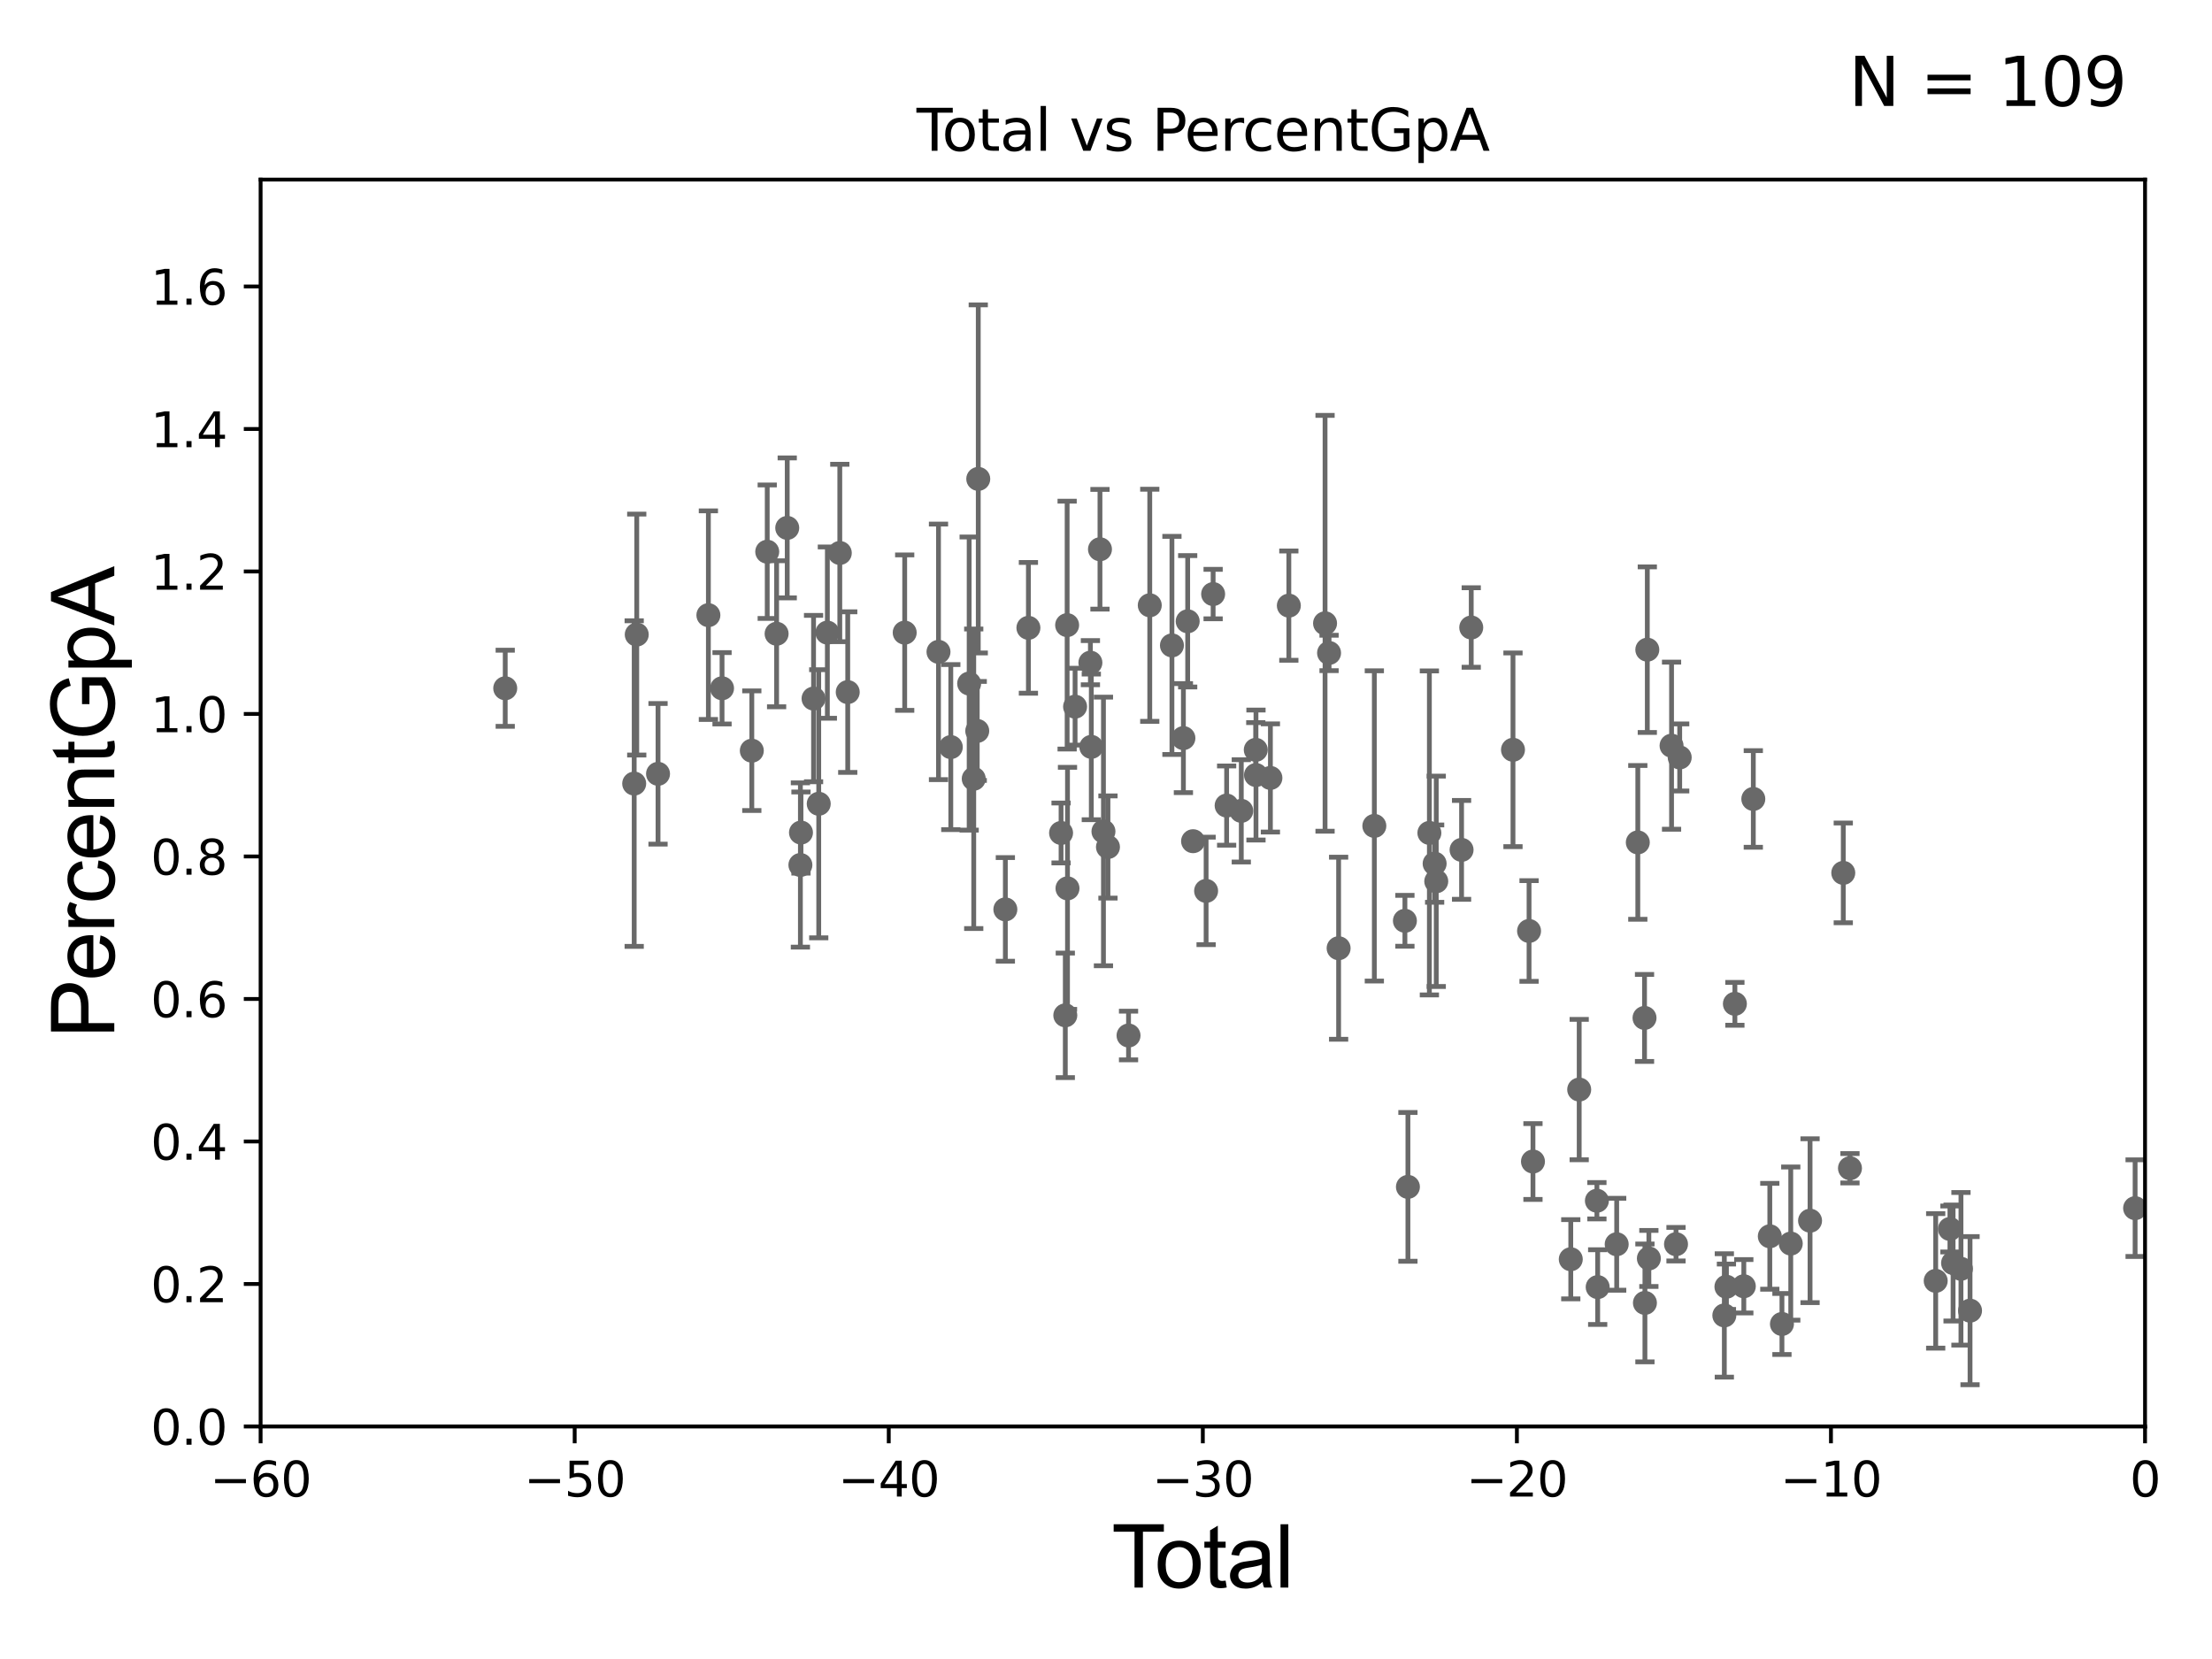 <?xml version="1.0" encoding="utf-8" standalone="no"?>
<!DOCTYPE svg PUBLIC "-//W3C//DTD SVG 1.1//EN"
  "http://www.w3.org/Graphics/SVG/1.1/DTD/svg11.dtd">
<svg xmlns:xlink="http://www.w3.org/1999/xlink" width="460.8pt" height="345.6pt" viewBox="0 0 460.8 345.6" xmlns="http://www.w3.org/2000/svg" version="1.1">
 <defs>
  <style type="text/css">*{stroke-linejoin: round; stroke-linecap: butt}</style>
 </defs>
 <g id="figure_1">
  <g id="patch_1">
   <path d="M 0 345.6 
L 460.8 345.6 
L 460.8 0 
L 0 0 
z
" style="fill: #ffffff"/>
  </g>
  <g id="axes_1">
   <g id="patch_2">
    <path d="M 54.29 297.16 
L 446.85 297.16 
L 446.85 37.411 
L 54.29 37.411 
z
" style="fill: #ffffff"/>
   </g>
   <g id="PathCollection_1">
    <defs>
     <path id="m498fcdee6c" d="M 0 1.118 
C 0.297 1.118 0.581 1 0.791 0.791 
C 1 0.581 1.118 0.297 1.118 0 
C 1.118 -0.297 1 -0.581 0.791 -0.791 
C 0.581 -1 0.297 -1.118 0 -1.118 
C -0.297 -1.118 -0.581 -1 -0.791 -0.791 
C -1 -0.581 -1.118 -0.297 -1.118 0 
C -1.118 0.297 -1 0.581 -0.791 0.791 
C -0.581 1 -0.297 1.118 0 1.118 
z
" style="stroke: #696969"/>
    </defs>
    <g clip-path="url(#p1d1110522b)">
     <use xlink:href="#m498fcdee6c" x="105.248" y="143.379" style="fill: #696969; stroke: #696969"/>
     <use xlink:href="#m498fcdee6c" x="359.647" y="268.053" style="fill: #696969; stroke: #696969"/>
     <use xlink:href="#m498fcdee6c" x="359.21" y="274.025" style="fill: #696969; stroke: #696969"/>
     <use xlink:href="#m498fcdee6c" x="349.912" y="157.789" style="fill: #696969; stroke: #696969"/>
     <use xlink:href="#m498fcdee6c" x="349.144" y="259.187" style="fill: #696969; stroke: #696969"/>
     <use xlink:href="#m498fcdee6c" x="348.216" y="155.338" style="fill: #696969; stroke: #696969"/>
     <use xlink:href="#m498fcdee6c" x="343.49" y="262.158" style="fill: #696969; stroke: #696969"/>
     <use xlink:href="#m498fcdee6c" x="343.166" y="135.341" style="fill: #696969; stroke: #696969"/>
     <use xlink:href="#m498fcdee6c" x="342.668" y="271.421" style="fill: #696969; stroke: #696969"/>
     <use xlink:href="#m498fcdee6c" x="342.585" y="212.051" style="fill: #696969; stroke: #696969"/>
     <use xlink:href="#m498fcdee6c" x="341.185" y="175.487" style="fill: #696969; stroke: #696969"/>
     <use xlink:href="#m498fcdee6c" x="336.786" y="259.199" style="fill: #696969; stroke: #696969"/>
     <use xlink:href="#m498fcdee6c" x="332.826" y="268.127" style="fill: #696969; stroke: #696969"/>
     <use xlink:href="#m498fcdee6c" x="332.664" y="250.135" style="fill: #696969; stroke: #696969"/>
     <use xlink:href="#m498fcdee6c" x="328.975" y="226.974" style="fill: #696969; stroke: #696969"/>
     <use xlink:href="#m498fcdee6c" x="327.221" y="262.321" style="fill: #696969; stroke: #696969"/>
     <use xlink:href="#m498fcdee6c" x="319.345" y="241.967" style="fill: #696969; stroke: #696969"/>
     <use xlink:href="#m498fcdee6c" x="318.53" y="193.938" style="fill: #696969; stroke: #696969"/>
     <use xlink:href="#m498fcdee6c" x="315.183" y="156.194" style="fill: #696969; stroke: #696969"/>
     <use xlink:href="#m498fcdee6c" x="306.486" y="130.72" style="fill: #696969; stroke: #696969"/>
     <use xlink:href="#m498fcdee6c" x="304.472" y="177.045" style="fill: #696969; stroke: #696969"/>
     <use xlink:href="#m498fcdee6c" x="299.197" y="183.593" style="fill: #696969; stroke: #696969"/>
     <use xlink:href="#m498fcdee6c" x="298.861" y="179.908" style="fill: #696969; stroke: #696969"/>
     <use xlink:href="#m498fcdee6c" x="297.766" y="173.512" style="fill: #696969; stroke: #696969"/>
     <use xlink:href="#m498fcdee6c" x="361.409" y="209.115" style="fill: #696969; stroke: #696969"/>
     <use xlink:href="#m498fcdee6c" x="363.269" y="267.951" style="fill: #696969; stroke: #696969"/>
     <use xlink:href="#m498fcdee6c" x="365.247" y="166.435" style="fill: #696969; stroke: #696969"/>
     <use xlink:href="#m498fcdee6c" x="368.683" y="257.542" style="fill: #696969; stroke: #696969"/>
     <use xlink:href="#m498fcdee6c" x="33178.6" y="249.068" style="fill: #696969; stroke: #696969"/>
     <use xlink:href="#m498fcdee6c" x="33178.6" y="247.565" style="fill: #696969; stroke: #696969"/>
     <use xlink:href="#m498fcdee6c" x="497.877" y="244.886" style="fill: #696969; stroke: #696969"/>
     <use xlink:href="#m498fcdee6c" x="494.147" y="261.55" style="fill: #696969; stroke: #696969"/>
     <use xlink:href="#m498fcdee6c" x="479.774" y="245.001" style="fill: #696969; stroke: #696969"/>
     <use xlink:href="#m498fcdee6c" x="479.043" y="267.64" style="fill: #696969; stroke: #696969"/>
     <use xlink:href="#m498fcdee6c" x="293.296" y="247.249" style="fill: #696969; stroke: #696969"/>
     <use xlink:href="#m498fcdee6c" x="456.081" y="260.657" style="fill: #696969; stroke: #696969"/>
     <use xlink:href="#m498fcdee6c" x="444.783" y="251.681" style="fill: #696969; stroke: #696969"/>
     <use xlink:href="#m498fcdee6c" x="410.397" y="273.033" style="fill: #696969; stroke: #696969"/>
     <use xlink:href="#m498fcdee6c" x="408.505" y="264.317" style="fill: #696969; stroke: #696969"/>
     <use xlink:href="#m498fcdee6c" x="406.862" y="263.108" style="fill: #696969; stroke: #696969"/>
     <use xlink:href="#m498fcdee6c" x="406.205" y="256.02" style="fill: #696969; stroke: #696969"/>
     <use xlink:href="#m498fcdee6c" x="403.242" y="266.829" style="fill: #696969; stroke: #696969"/>
     <use xlink:href="#m498fcdee6c" x="385.383" y="243.366" style="fill: #696969; stroke: #696969"/>
     <use xlink:href="#m498fcdee6c" x="383.988" y="181.837" style="fill: #696969; stroke: #696969"/>
     <use xlink:href="#m498fcdee6c" x="377.068" y="254.293" style="fill: #696969; stroke: #696969"/>
     <use xlink:href="#m498fcdee6c" x="373.048" y="259.058" style="fill: #696969; stroke: #696969"/>
     <use xlink:href="#m498fcdee6c" x="371.212" y="275.812" style="fill: #696969; stroke: #696969"/>
     <use xlink:href="#m498fcdee6c" x="454.022" y="273.313" style="fill: #696969; stroke: #696969"/>
     <use xlink:href="#m498fcdee6c" x="33178.6" y="271.858" style="fill: #696969; stroke: #696969"/>
     <use xlink:href="#m498fcdee6c" x="33178.6" y="198.198" style="fill: #696969; stroke: #696969"/>
     <use xlink:href="#m498fcdee6c" x="292.669" y="191.818" style="fill: #696969; stroke: #696969"/>
     <use xlink:href="#m498fcdee6c" x="278.859" y="197.533" style="fill: #696969; stroke: #696969"/>
     <use xlink:href="#m498fcdee6c" x="203.79" y="99.765" style="fill: #696969; stroke: #696969"/>
     <use xlink:href="#m498fcdee6c" x="203.577" y="152.266" style="fill: #696969; stroke: #696969"/>
     <use xlink:href="#m498fcdee6c" x="202.847" y="162.23" style="fill: #696969; stroke: #696969"/>
     <use xlink:href="#m498fcdee6c" x="201.894" y="142.396" style="fill: #696969; stroke: #696969"/>
     <use xlink:href="#m498fcdee6c" x="198.07" y="155.633" style="fill: #696969; stroke: #696969"/>
     <use xlink:href="#m498fcdee6c" x="195.506" y="135.793" style="fill: #696969; stroke: #696969"/>
     <use xlink:href="#m498fcdee6c" x="188.465" y="131.79" style="fill: #696969; stroke: #696969"/>
     <use xlink:href="#m498fcdee6c" x="176.599" y="144.177" style="fill: #696969; stroke: #696969"/>
     <use xlink:href="#m498fcdee6c" x="174.945" y="115.196" style="fill: #696969; stroke: #696969"/>
     <use xlink:href="#m498fcdee6c" x="172.356" y="131.784" style="fill: #696969; stroke: #696969"/>
     <use xlink:href="#m498fcdee6c" x="170.558" y="167.44" style="fill: #696969; stroke: #696969"/>
     <use xlink:href="#m498fcdee6c" x="169.478" y="145.526" style="fill: #696969; stroke: #696969"/>
     <use xlink:href="#m498fcdee6c" x="166.858" y="173.439" style="fill: #696969; stroke: #696969"/>
     <use xlink:href="#m498fcdee6c" x="166.738" y="180.191" style="fill: #696969; stroke: #696969"/>
     <use xlink:href="#m498fcdee6c" x="163.995" y="109.972" style="fill: #696969; stroke: #696969"/>
     <use xlink:href="#m498fcdee6c" x="161.782" y="132.023" style="fill: #696969; stroke: #696969"/>
     <use xlink:href="#m498fcdee6c" x="159.828" y="114.931" style="fill: #696969; stroke: #696969"/>
     <use xlink:href="#m498fcdee6c" x="156.617" y="156.382" style="fill: #696969; stroke: #696969"/>
     <use xlink:href="#m498fcdee6c" x="150.414" y="143.381" style="fill: #696969; stroke: #696969"/>
     <use xlink:href="#m498fcdee6c" x="147.57" y="128.148" style="fill: #696969; stroke: #696969"/>
     <use xlink:href="#m498fcdee6c" x="137.08" y="161.202" style="fill: #696969; stroke: #696969"/>
     <use xlink:href="#m498fcdee6c" x="132.646" y="132.192" style="fill: #696969; stroke: #696969"/>
     <use xlink:href="#m498fcdee6c" x="132.114" y="163.235" style="fill: #696969; stroke: #696969"/>
     <use xlink:href="#m498fcdee6c" x="209.434" y="189.444" style="fill: #696969; stroke: #696969"/>
     <use xlink:href="#m498fcdee6c" x="214.237" y="130.79" style="fill: #696969; stroke: #696969"/>
     <use xlink:href="#m498fcdee6c" x="221.04" y="173.521" style="fill: #696969; stroke: #696969"/>
     <use xlink:href="#m498fcdee6c" x="221.922" y="211.513" style="fill: #696969; stroke: #696969"/>
     <use xlink:href="#m498fcdee6c" x="276.868" y="136.023" style="fill: #696969; stroke: #696969"/>
     <use xlink:href="#m498fcdee6c" x="276.033" y="129.845" style="fill: #696969; stroke: #696969"/>
     <use xlink:href="#m498fcdee6c" x="268.489" y="126.165" style="fill: #696969; stroke: #696969"/>
     <use xlink:href="#m498fcdee6c" x="264.649" y="162.059" style="fill: #696969; stroke: #696969"/>
     <use xlink:href="#m498fcdee6c" x="261.643" y="161.454" style="fill: #696969; stroke: #696969"/>
     <use xlink:href="#m498fcdee6c" x="261.6" y="156.205" style="fill: #696969; stroke: #696969"/>
     <use xlink:href="#m498fcdee6c" x="258.583" y="168.917" style="fill: #696969; stroke: #696969"/>
     <use xlink:href="#m498fcdee6c" x="255.531" y="167.814" style="fill: #696969; stroke: #696969"/>
     <use xlink:href="#m498fcdee6c" x="252.717" y="123.755" style="fill: #696969; stroke: #696969"/>
     <use xlink:href="#m498fcdee6c" x="251.254" y="185.593" style="fill: #696969; stroke: #696969"/>
     <use xlink:href="#m498fcdee6c" x="248.537" y="175.238" style="fill: #696969; stroke: #696969"/>
     <use xlink:href="#m498fcdee6c" x="286.299" y="172.053" style="fill: #696969; stroke: #696969"/>
     <use xlink:href="#m498fcdee6c" x="247.416" y="129.427" style="fill: #696969; stroke: #696969"/>
     <use xlink:href="#m498fcdee6c" x="244.136" y="134.451" style="fill: #696969; stroke: #696969"/>
     <use xlink:href="#m498fcdee6c" x="239.517" y="126.093" style="fill: #696969; stroke: #696969"/>
     <use xlink:href="#m498fcdee6c" x="235.095" y="215.715" style="fill: #696969; stroke: #696969"/>
     <use xlink:href="#m498fcdee6c" x="230.809" y="176.448" style="fill: #696969; stroke: #696969"/>
     <use xlink:href="#m498fcdee6c" x="229.87" y="173.206" style="fill: #696969; stroke: #696969"/>
     <use xlink:href="#m498fcdee6c" x="229.144" y="114.422" style="fill: #696969; stroke: #696969"/>
     <use xlink:href="#m498fcdee6c" x="227.34" y="155.588" style="fill: #696969; stroke: #696969"/>
     <use xlink:href="#m498fcdee6c" x="227.151" y="138.048" style="fill: #696969; stroke: #696969"/>
     <use xlink:href="#m498fcdee6c" x="223.959" y="147.21" style="fill: #696969; stroke: #696969"/>
     <use xlink:href="#m498fcdee6c" x="222.379" y="185.062" style="fill: #696969; stroke: #696969"/>
     <use xlink:href="#m498fcdee6c" x="222.304" y="130.224" style="fill: #696969; stroke: #696969"/>
     <use xlink:href="#m498fcdee6c" x="246.525" y="153.76" style="fill: #696969; stroke: #696969"/>
     <use xlink:href="#m498fcdee6c" x="33178.6" y="153.993" style="fill: #696969; stroke: #696969"/>
    </g>
   </g>
   <g id="matplotlib.axis_1">
    <g id="xtick_1">
     <g id="line2d_1">
      <defs>
       <path id="md2c4638ac2" d="M 0 0 
L 0 3.5 
" style="stroke: #000000; stroke-width: 0.8"/>
      </defs>
      <g>
       <use xlink:href="#md2c4638ac2" x="54.29" y="297.16" style="stroke: #000000; stroke-width: 0.8"/>
      </g>
     </g>
     <g id="text_1">
      <!-- −60 -->
      <g transform="translate(43.738 311.758)scale(0.1 -0.1)">
       <defs>
        <path id="DejaVuSans-2212" d="M 678 2272 
L 4684 2272 
L 4684 1741 
L 678 1741 
L 678 2272 
z
" transform="scale(0.016)"/>
        <path id="DejaVuSans-36" d="M 2113 2584 
Q 1688 2584 1439 2293 
Q 1191 2003 1191 1497 
Q 1191 994 1439 701 
Q 1688 409 2113 409 
Q 2538 409 2786 701 
Q 3034 994 3034 1497 
Q 3034 2003 2786 2293 
Q 2538 2584 2113 2584 
z
M 3366 4563 
L 3366 3988 
Q 3128 4100 2886 4159 
Q 2644 4219 2406 4219 
Q 1781 4219 1451 3797 
Q 1122 3375 1075 2522 
Q 1259 2794 1537 2939 
Q 1816 3084 2150 3084 
Q 2853 3084 3261 2657 
Q 3669 2231 3669 1497 
Q 3669 778 3244 343 
Q 2819 -91 2113 -91 
Q 1303 -91 875 529 
Q 447 1150 447 2328 
Q 447 3434 972 4092 
Q 1497 4750 2381 4750 
Q 2619 4750 2861 4703 
Q 3103 4656 3366 4563 
z
" transform="scale(0.016)"/>
        <path id="DejaVuSans-30" d="M 2034 4250 
Q 1547 4250 1301 3770 
Q 1056 3291 1056 2328 
Q 1056 1369 1301 889 
Q 1547 409 2034 409 
Q 2525 409 2770 889 
Q 3016 1369 3016 2328 
Q 3016 3291 2770 3770 
Q 2525 4250 2034 4250 
z
M 2034 4750 
Q 2819 4750 3233 4129 
Q 3647 3509 3647 2328 
Q 3647 1150 3233 529 
Q 2819 -91 2034 -91 
Q 1250 -91 836 529 
Q 422 1150 422 2328 
Q 422 3509 836 4129 
Q 1250 4750 2034 4750 
z
" transform="scale(0.016)"/>
       </defs>
       <use xlink:href="#DejaVuSans-2212"/>
       <use xlink:href="#DejaVuSans-36" x="83.789"/>
       <use xlink:href="#DejaVuSans-30" x="147.412"/>
      </g>
     </g>
    </g>
    <g id="xtick_2">
     <g id="line2d_2">
      <g>
       <use xlink:href="#md2c4638ac2" x="119.717" y="297.16" style="stroke: #000000; stroke-width: 0.8"/>
      </g>
     </g>
     <g id="text_2">
      <!-- −50 -->
      <g transform="translate(109.164 311.758)scale(0.1 -0.1)">
       <defs>
        <path id="DejaVuSans-35" d="M 691 4666 
L 3169 4666 
L 3169 4134 
L 1269 4134 
L 1269 2991 
Q 1406 3038 1543 3061 
Q 1681 3084 1819 3084 
Q 2600 3084 3056 2656 
Q 3513 2228 3513 1497 
Q 3513 744 3044 326 
Q 2575 -91 1722 -91 
Q 1428 -91 1123 -41 
Q 819 9 494 109 
L 494 744 
Q 775 591 1075 516 
Q 1375 441 1709 441 
Q 2250 441 2565 725 
Q 2881 1009 2881 1497 
Q 2881 1984 2565 2268 
Q 2250 2553 1709 2553 
Q 1456 2553 1204 2497 
Q 953 2441 691 2322 
L 691 4666 
z
" transform="scale(0.016)"/>
       </defs>
       <use xlink:href="#DejaVuSans-2212"/>
       <use xlink:href="#DejaVuSans-35" x="83.789"/>
       <use xlink:href="#DejaVuSans-30" x="147.412"/>
      </g>
     </g>
    </g>
    <g id="xtick_3">
     <g id="line2d_3">
      <g>
       <use xlink:href="#md2c4638ac2" x="185.143" y="297.16" style="stroke: #000000; stroke-width: 0.8"/>
      </g>
     </g>
     <g id="text_3">
      <!-- −40 -->
      <g transform="translate(174.591 311.758)scale(0.1 -0.1)">
       <defs>
        <path id="DejaVuSans-34" d="M 2419 4116 
L 825 1625 
L 2419 1625 
L 2419 4116 
z
M 2253 4666 
L 3047 4666 
L 3047 1625 
L 3713 1625 
L 3713 1100 
L 3047 1100 
L 3047 0 
L 2419 0 
L 2419 1100 
L 313 1100 
L 313 1709 
L 2253 4666 
z
" transform="scale(0.016)"/>
       </defs>
       <use xlink:href="#DejaVuSans-2212"/>
       <use xlink:href="#DejaVuSans-34" x="83.789"/>
       <use xlink:href="#DejaVuSans-30" x="147.412"/>
      </g>
     </g>
    </g>
    <g id="xtick_4">
     <g id="line2d_4">
      <g>
       <use xlink:href="#md2c4638ac2" x="250.57" y="297.16" style="stroke: #000000; stroke-width: 0.8"/>
      </g>
     </g>
     <g id="text_4">
      <!-- −30 -->
      <g transform="translate(240.018 311.758)scale(0.1 -0.1)">
       <defs>
        <path id="DejaVuSans-33" d="M 2597 2516 
Q 3050 2419 3304 2112 
Q 3559 1806 3559 1356 
Q 3559 666 3084 287 
Q 2609 -91 1734 -91 
Q 1441 -91 1130 -33 
Q 819 25 488 141 
L 488 750 
Q 750 597 1062 519 
Q 1375 441 1716 441 
Q 2309 441 2620 675 
Q 2931 909 2931 1356 
Q 2931 1769 2642 2001 
Q 2353 2234 1838 2234 
L 1294 2234 
L 1294 2753 
L 1863 2753 
Q 2328 2753 2575 2939 
Q 2822 3125 2822 3475 
Q 2822 3834 2567 4026 
Q 2313 4219 1838 4219 
Q 1578 4219 1281 4162 
Q 984 4106 628 3988 
L 628 4550 
Q 988 4650 1302 4700 
Q 1616 4750 1894 4750 
Q 2613 4750 3031 4423 
Q 3450 4097 3450 3541 
Q 3450 3153 3228 2886 
Q 3006 2619 2597 2516 
z
" transform="scale(0.016)"/>
       </defs>
       <use xlink:href="#DejaVuSans-2212"/>
       <use xlink:href="#DejaVuSans-33" x="83.789"/>
       <use xlink:href="#DejaVuSans-30" x="147.412"/>
      </g>
     </g>
    </g>
    <g id="xtick_5">
     <g id="line2d_5">
      <g>
       <use xlink:href="#md2c4638ac2" x="315.997" y="297.16" style="stroke: #000000; stroke-width: 0.8"/>
      </g>
     </g>
     <g id="text_5">
      <!-- −20 -->
      <g transform="translate(305.444 311.758)scale(0.1 -0.1)">
       <defs>
        <path id="DejaVuSans-32" d="M 1228 531 
L 3431 531 
L 3431 0 
L 469 0 
L 469 531 
Q 828 903 1448 1529 
Q 2069 2156 2228 2338 
Q 2531 2678 2651 2914 
Q 2772 3150 2772 3378 
Q 2772 3750 2511 3984 
Q 2250 4219 1831 4219 
Q 1534 4219 1204 4116 
Q 875 4013 500 3803 
L 500 4441 
Q 881 4594 1212 4672 
Q 1544 4750 1819 4750 
Q 2544 4750 2975 4387 
Q 3406 4025 3406 3419 
Q 3406 3131 3298 2873 
Q 3191 2616 2906 2266 
Q 2828 2175 2409 1742 
Q 1991 1309 1228 531 
z
" transform="scale(0.016)"/>
       </defs>
       <use xlink:href="#DejaVuSans-2212"/>
       <use xlink:href="#DejaVuSans-32" x="83.789"/>
       <use xlink:href="#DejaVuSans-30" x="147.412"/>
      </g>
     </g>
    </g>
    <g id="xtick_6">
     <g id="line2d_6">
      <g>
       <use xlink:href="#md2c4638ac2" x="381.423" y="297.16" style="stroke: #000000; stroke-width: 0.8"/>
      </g>
     </g>
     <g id="text_6">
      <!-- −10 -->
      <g transform="translate(370.871 311.758)scale(0.1 -0.1)">
       <defs>
        <path id="DejaVuSans-31" d="M 794 531 
L 1825 531 
L 1825 4091 
L 703 3866 
L 703 4441 
L 1819 4666 
L 2450 4666 
L 2450 531 
L 3481 531 
L 3481 0 
L 794 0 
L 794 531 
z
" transform="scale(0.016)"/>
       </defs>
       <use xlink:href="#DejaVuSans-2212"/>
       <use xlink:href="#DejaVuSans-31" x="83.789"/>
       <use xlink:href="#DejaVuSans-30" x="147.412"/>
      </g>
     </g>
    </g>
    <g id="xtick_7">
     <g id="line2d_7">
      <g>
       <use xlink:href="#md2c4638ac2" x="446.85" y="297.16" style="stroke: #000000; stroke-width: 0.8"/>
      </g>
     </g>
     <g id="text_7">
      <!-- 0 -->
      <g transform="translate(443.669 311.758)scale(0.1 -0.1)">
       <use xlink:href="#DejaVuSans-30"/>
      </g>
     </g>
    </g>
    <g id="text_8">
     <!-- Total -->
     <g transform="translate(231.565 330.722)scale(0.18 -0.18)">
      <defs>
       <path id="ArialMT-54" d="M 1659 0 
L 1659 4041 
L 150 4041 
L 150 4581 
L 3781 4581 
L 3781 4041 
L 2266 4041 
L 2266 0 
L 1659 0 
z
" transform="scale(0.016)"/>
       <path id="ArialMT-6f" d="M 213 1659 
Q 213 2581 725 3025 
Q 1153 3394 1769 3394 
Q 2453 3394 2887 2945 
Q 3322 2497 3322 1706 
Q 3322 1066 3130 698 
Q 2938 331 2570 128 
Q 2203 -75 1769 -75 
Q 1072 -75 642 372 
Q 213 819 213 1659 
z
M 791 1659 
Q 791 1022 1069 705 
Q 1347 388 1769 388 
Q 2188 388 2466 706 
Q 2744 1025 2744 1678 
Q 2744 2294 2464 2611 
Q 2184 2928 1769 2928 
Q 1347 2928 1069 2612 
Q 791 2297 791 1659 
z
" transform="scale(0.016)"/>
       <path id="ArialMT-74" d="M 1650 503 
L 1731 6 
Q 1494 -44 1306 -44 
Q 1000 -44 831 53 
Q 663 150 594 308 
Q 525 466 525 972 
L 525 2881 
L 113 2881 
L 113 3319 
L 525 3319 
L 525 4141 
L 1084 4478 
L 1084 3319 
L 1650 3319 
L 1650 2881 
L 1084 2881 
L 1084 941 
Q 1084 700 1114 631 
Q 1144 563 1211 522 
Q 1278 481 1403 481 
Q 1497 481 1650 503 
z
" transform="scale(0.016)"/>
       <path id="ArialMT-61" d="M 2588 409 
Q 2275 144 1986 34 
Q 1697 -75 1366 -75 
Q 819 -75 525 192 
Q 231 459 231 875 
Q 231 1119 342 1320 
Q 453 1522 633 1644 
Q 813 1766 1038 1828 
Q 1203 1872 1538 1913 
Q 2219 1994 2541 2106 
Q 2544 2222 2544 2253 
Q 2544 2597 2384 2738 
Q 2169 2928 1744 2928 
Q 1347 2928 1158 2789 
Q 969 2650 878 2297 
L 328 2372 
Q 403 2725 575 2942 
Q 747 3159 1072 3276 
Q 1397 3394 1825 3394 
Q 2250 3394 2515 3294 
Q 2781 3194 2906 3042 
Q 3031 2891 3081 2659 
Q 3109 2516 3109 2141 
L 3109 1391 
Q 3109 606 3145 398 
Q 3181 191 3288 0 
L 2700 0 
Q 2613 175 2588 409 
z
M 2541 1666 
Q 2234 1541 1622 1453 
Q 1275 1403 1131 1340 
Q 988 1278 909 1158 
Q 831 1038 831 891 
Q 831 666 1001 516 
Q 1172 366 1500 366 
Q 1825 366 2078 508 
Q 2331 650 2450 897 
Q 2541 1088 2541 1459 
L 2541 1666 
z
" transform="scale(0.016)"/>
       <path id="ArialMT-6c" d="M 409 0 
L 409 4581 
L 972 4581 
L 972 0 
L 409 0 
z
" transform="scale(0.016)"/>
      </defs>
      <use xlink:href="#ArialMT-54"/>
      <use xlink:href="#ArialMT-6f" x="49.959"/>
      <use xlink:href="#ArialMT-74" x="105.574"/>
      <use xlink:href="#ArialMT-61" x="133.357"/>
      <use xlink:href="#ArialMT-6c" x="188.973"/>
     </g>
    </g>
   </g>
   <g id="matplotlib.axis_2">
    <g id="ytick_1">
     <g id="line2d_8">
      <defs>
       <path id="m459bb32399" d="M 0 0 
L -3.5 0 
" style="stroke: #000000; stroke-width: 0.8"/>
      </defs>
      <g>
       <use xlink:href="#m459bb32399" x="54.29" y="297.16" style="stroke: #000000; stroke-width: 0.8"/>
      </g>
     </g>
     <g id="text_9">
      <!-- 0.0 -->
      <g transform="translate(31.387 300.959)scale(0.1 -0.1)">
       <defs>
        <path id="DejaVuSans-2e" d="M 684 794 
L 1344 794 
L 1344 0 
L 684 0 
L 684 794 
z
" transform="scale(0.016)"/>
       </defs>
       <use xlink:href="#DejaVuSans-30"/>
       <use xlink:href="#DejaVuSans-2e" x="63.623"/>
       <use xlink:href="#DejaVuSans-30" x="95.41"/>
      </g>
     </g>
    </g>
    <g id="ytick_2">
     <g id="line2d_9">
      <g>
       <use xlink:href="#m459bb32399" x="54.29" y="267.474" style="stroke: #000000; stroke-width: 0.8"/>
      </g>
     </g>
     <g id="text_10">
      <!-- 0.2 -->
      <g transform="translate(31.387 271.274)scale(0.1 -0.1)">
       <use xlink:href="#DejaVuSans-30"/>
       <use xlink:href="#DejaVuSans-2e" x="63.623"/>
       <use xlink:href="#DejaVuSans-32" x="95.41"/>
      </g>
     </g>
    </g>
    <g id="ytick_3">
     <g id="line2d_10">
      <g>
       <use xlink:href="#m459bb32399" x="54.29" y="237.789" style="stroke: #000000; stroke-width: 0.8"/>
      </g>
     </g>
     <g id="text_11">
      <!-- 0.4 -->
      <g transform="translate(31.387 241.588)scale(0.1 -0.1)">
       <use xlink:href="#DejaVuSans-30"/>
       <use xlink:href="#DejaVuSans-2e" x="63.623"/>
       <use xlink:href="#DejaVuSans-34" x="95.41"/>
      </g>
     </g>
    </g>
    <g id="ytick_4">
     <g id="line2d_11">
      <g>
       <use xlink:href="#m459bb32399" x="54.29" y="208.103" style="stroke: #000000; stroke-width: 0.8"/>
      </g>
     </g>
     <g id="text_12">
      <!-- 0.6 -->
      <g transform="translate(31.387 211.902)scale(0.1 -0.1)">
       <use xlink:href="#DejaVuSans-30"/>
       <use xlink:href="#DejaVuSans-2e" x="63.623"/>
       <use xlink:href="#DejaVuSans-36" x="95.41"/>
      </g>
     </g>
    </g>
    <g id="ytick_5">
     <g id="line2d_12">
      <g>
       <use xlink:href="#m459bb32399" x="54.29" y="178.418" style="stroke: #000000; stroke-width: 0.8"/>
      </g>
     </g>
     <g id="text_13">
      <!-- 0.8 -->
      <g transform="translate(31.387 182.217)scale(0.1 -0.1)">
       <defs>
        <path id="DejaVuSans-38" d="M 2034 2216 
Q 1584 2216 1326 1975 
Q 1069 1734 1069 1313 
Q 1069 891 1326 650 
Q 1584 409 2034 409 
Q 2484 409 2743 651 
Q 3003 894 3003 1313 
Q 3003 1734 2745 1975 
Q 2488 2216 2034 2216 
z
M 1403 2484 
Q 997 2584 770 2862 
Q 544 3141 544 3541 
Q 544 4100 942 4425 
Q 1341 4750 2034 4750 
Q 2731 4750 3128 4425 
Q 3525 4100 3525 3541 
Q 3525 3141 3298 2862 
Q 3072 2584 2669 2484 
Q 3125 2378 3379 2068 
Q 3634 1759 3634 1313 
Q 3634 634 3220 271 
Q 2806 -91 2034 -91 
Q 1263 -91 848 271 
Q 434 634 434 1313 
Q 434 1759 690 2068 
Q 947 2378 1403 2484 
z
M 1172 3481 
Q 1172 3119 1398 2916 
Q 1625 2713 2034 2713 
Q 2441 2713 2670 2916 
Q 2900 3119 2900 3481 
Q 2900 3844 2670 4047 
Q 2441 4250 2034 4250 
Q 1625 4250 1398 4047 
Q 1172 3844 1172 3481 
z
" transform="scale(0.016)"/>
       </defs>
       <use xlink:href="#DejaVuSans-30"/>
       <use xlink:href="#DejaVuSans-2e" x="63.623"/>
       <use xlink:href="#DejaVuSans-38" x="95.41"/>
      </g>
     </g>
    </g>
    <g id="ytick_6">
     <g id="line2d_13">
      <g>
       <use xlink:href="#m459bb32399" x="54.29" y="148.732" style="stroke: #000000; stroke-width: 0.8"/>
      </g>
     </g>
     <g id="text_14">
      <!-- 1.0 -->
      <g transform="translate(31.387 152.531)scale(0.1 -0.1)">
       <use xlink:href="#DejaVuSans-31"/>
       <use xlink:href="#DejaVuSans-2e" x="63.623"/>
       <use xlink:href="#DejaVuSans-30" x="95.41"/>
      </g>
     </g>
    </g>
    <g id="ytick_7">
     <g id="line2d_14">
      <g>
       <use xlink:href="#m459bb32399" x="54.29" y="119.047" style="stroke: #000000; stroke-width: 0.8"/>
      </g>
     </g>
     <g id="text_15">
      <!-- 1.2 -->
      <g transform="translate(31.387 122.846)scale(0.1 -0.1)">
       <use xlink:href="#DejaVuSans-31"/>
       <use xlink:href="#DejaVuSans-2e" x="63.623"/>
       <use xlink:href="#DejaVuSans-32" x="95.41"/>
      </g>
     </g>
    </g>
    <g id="ytick_8">
     <g id="line2d_15">
      <g>
       <use xlink:href="#m459bb32399" x="54.29" y="89.361" style="stroke: #000000; stroke-width: 0.8"/>
      </g>
     </g>
     <g id="text_16">
      <!-- 1.4 -->
      <g transform="translate(31.387 93.16)scale(0.1 -0.1)">
       <use xlink:href="#DejaVuSans-31"/>
       <use xlink:href="#DejaVuSans-2e" x="63.623"/>
       <use xlink:href="#DejaVuSans-34" x="95.41"/>
      </g>
     </g>
    </g>
    <g id="ytick_9">
     <g id="line2d_16">
      <g>
       <use xlink:href="#m459bb32399" x="54.29" y="59.675" style="stroke: #000000; stroke-width: 0.8"/>
      </g>
     </g>
     <g id="text_17">
      <!-- 1.6 -->
      <g transform="translate(31.387 63.475)scale(0.1 -0.1)">
       <use xlink:href="#DejaVuSans-31"/>
       <use xlink:href="#DejaVuSans-2e" x="63.623"/>
       <use xlink:href="#DejaVuSans-36" x="95.41"/>
      </g>
     </g>
    </g>
    <g id="text_18">
     <!-- PercentGpA -->
     <g transform="translate(23.809 216.309)rotate(-90)scale(0.18 -0.18)">
      <defs>
       <path id="ArialMT-50" d="M 494 0 
L 494 4581 
L 2222 4581 
Q 2678 4581 2919 4538 
Q 3256 4481 3484 4323 
Q 3713 4166 3852 3881 
Q 3991 3597 3991 3256 
Q 3991 2672 3619 2267 
Q 3247 1863 2275 1863 
L 1100 1863 
L 1100 0 
L 494 0 
z
M 1100 2403 
L 2284 2403 
Q 2872 2403 3119 2622 
Q 3366 2841 3366 3238 
Q 3366 3525 3220 3729 
Q 3075 3934 2838 4000 
Q 2684 4041 2272 4041 
L 1100 4041 
L 1100 2403 
z
" transform="scale(0.016)"/>
       <path id="ArialMT-65" d="M 2694 1069 
L 3275 997 
Q 3138 488 2766 206 
Q 2394 -75 1816 -75 
Q 1088 -75 661 373 
Q 234 822 234 1631 
Q 234 2469 665 2931 
Q 1097 3394 1784 3394 
Q 2450 3394 2872 2941 
Q 3294 2488 3294 1666 
Q 3294 1616 3291 1516 
L 816 1516 
Q 847 969 1125 678 
Q 1403 388 1819 388 
Q 2128 388 2347 550 
Q 2566 713 2694 1069 
z
M 847 1978 
L 2700 1978 
Q 2663 2397 2488 2606 
Q 2219 2931 1791 2931 
Q 1403 2931 1139 2672 
Q 875 2413 847 1978 
z
" transform="scale(0.016)"/>
       <path id="ArialMT-72" d="M 416 0 
L 416 3319 
L 922 3319 
L 922 2816 
Q 1116 3169 1280 3281 
Q 1444 3394 1641 3394 
Q 1925 3394 2219 3213 
L 2025 2691 
Q 1819 2813 1613 2813 
Q 1428 2813 1281 2702 
Q 1134 2591 1072 2394 
Q 978 2094 978 1738 
L 978 0 
L 416 0 
z
" transform="scale(0.016)"/>
       <path id="ArialMT-63" d="M 2588 1216 
L 3141 1144 
Q 3050 572 2676 248 
Q 2303 -75 1759 -75 
Q 1078 -75 664 370 
Q 250 816 250 1647 
Q 250 2184 428 2587 
Q 606 2991 970 3192 
Q 1334 3394 1763 3394 
Q 2303 3394 2647 3120 
Q 2991 2847 3088 2344 
L 2541 2259 
Q 2463 2594 2264 2762 
Q 2066 2931 1784 2931 
Q 1359 2931 1093 2626 
Q 828 2322 828 1663 
Q 828 994 1084 691 
Q 1341 388 1753 388 
Q 2084 388 2306 591 
Q 2528 794 2588 1216 
z
" transform="scale(0.016)"/>
       <path id="ArialMT-6e" d="M 422 0 
L 422 3319 
L 928 3319 
L 928 2847 
Q 1294 3394 1984 3394 
Q 2284 3394 2536 3286 
Q 2788 3178 2913 3003 
Q 3038 2828 3088 2588 
Q 3119 2431 3119 2041 
L 3119 0 
L 2556 0 
L 2556 2019 
Q 2556 2363 2490 2533 
Q 2425 2703 2258 2804 
Q 2091 2906 1866 2906 
Q 1506 2906 1245 2678 
Q 984 2450 984 1813 
L 984 0 
L 422 0 
z
" transform="scale(0.016)"/>
       <path id="ArialMT-47" d="M 2638 1797 
L 2638 2334 
L 4578 2338 
L 4578 638 
Q 4131 281 3656 101 
Q 3181 -78 2681 -78 
Q 2006 -78 1454 211 
Q 903 500 622 1047 
Q 341 1594 341 2269 
Q 341 2938 620 3517 
Q 900 4097 1425 4378 
Q 1950 4659 2634 4659 
Q 3131 4659 3532 4498 
Q 3934 4338 4162 4050 
Q 4391 3763 4509 3300 
L 3963 3150 
Q 3859 3500 3706 3700 
Q 3553 3900 3268 4020 
Q 2984 4141 2638 4141 
Q 2222 4141 1919 4014 
Q 1616 3888 1430 3681 
Q 1244 3475 1141 3228 
Q 966 2803 966 2306 
Q 966 1694 1177 1281 
Q 1388 869 1791 669 
Q 2194 469 2647 469 
Q 3041 469 3416 620 
Q 3791 772 3984 944 
L 3984 1797 
L 2638 1797 
z
" transform="scale(0.016)"/>
       <path id="ArialMT-70" d="M 422 -1272 
L 422 3319 
L 934 3319 
L 934 2888 
Q 1116 3141 1344 3267 
Q 1572 3394 1897 3394 
Q 2322 3394 2647 3175 
Q 2972 2956 3137 2557 
Q 3303 2159 3303 1684 
Q 3303 1175 3120 767 
Q 2938 359 2589 142 
Q 2241 -75 1856 -75 
Q 1575 -75 1351 44 
Q 1128 163 984 344 
L 984 -1272 
L 422 -1272 
z
M 931 1641 
Q 931 1000 1190 694 
Q 1450 388 1819 388 
Q 2194 388 2461 705 
Q 2728 1022 2728 1688 
Q 2728 2322 2467 2637 
Q 2206 2953 1844 2953 
Q 1484 2953 1207 2617 
Q 931 2281 931 1641 
z
" transform="scale(0.016)"/>
       <path id="ArialMT-41" d="M -9 0 
L 1750 4581 
L 2403 4581 
L 4278 0 
L 3588 0 
L 3053 1388 
L 1138 1388 
L 634 0 
L -9 0 
z
M 1313 1881 
L 2866 1881 
L 2388 3150 
Q 2169 3728 2063 4100 
Q 1975 3659 1816 3225 
L 1313 1881 
z
" transform="scale(0.016)"/>
      </defs>
      <use xlink:href="#ArialMT-50"/>
      <use xlink:href="#ArialMT-65" x="66.699"/>
      <use xlink:href="#ArialMT-72" x="122.314"/>
      <use xlink:href="#ArialMT-63" x="155.615"/>
      <use xlink:href="#ArialMT-65" x="205.615"/>
      <use xlink:href="#ArialMT-6e" x="261.23"/>
      <use xlink:href="#ArialMT-74" x="316.846"/>
      <use xlink:href="#ArialMT-47" x="344.629"/>
      <use xlink:href="#ArialMT-70" x="422.412"/>
      <use xlink:href="#ArialMT-41" x="478.027"/>
     </g>
    </g>
   </g>
   <g id="LineCollection_1">
    <path d="M 105.248 151.307 
L 105.248 135.451 
" clip-path="url(#p1d1110522b)" style="fill: none; stroke: #696969"/>
    <path d="M 359.647 272.778 
L 359.647 263.328 
" clip-path="url(#p1d1110522b)" style="fill: none; stroke: #696969"/>
    <path d="M 359.21 286.88 
L 359.21 261.171 
" clip-path="url(#p1d1110522b)" style="fill: none; stroke: #696969"/>
    <path d="M 349.912 164.774 
L 349.912 150.805 
" clip-path="url(#p1d1110522b)" style="fill: none; stroke: #696969"/>
    <path d="M 349.144 262.68 
L 349.144 255.694 
" clip-path="url(#p1d1110522b)" style="fill: none; stroke: #696969"/>
    <path d="M 348.216 172.743 
L 348.216 137.932 
" clip-path="url(#p1d1110522b)" style="fill: none; stroke: #696969"/>
    <path d="M 343.49 267.999 
L 343.49 256.318 
" clip-path="url(#p1d1110522b)" style="fill: none; stroke: #696969"/>
    <path d="M 343.166 152.589 
L 343.166 118.093 
" clip-path="url(#p1d1110522b)" style="fill: none; stroke: #696969"/>
    <path d="M 342.668 283.697 
L 342.668 259.146 
" clip-path="url(#p1d1110522b)" style="fill: none; stroke: #696969"/>
    <path d="M 342.585 221.113 
L 342.585 202.988 
" clip-path="url(#p1d1110522b)" style="fill: none; stroke: #696969"/>
    <path d="M 341.185 191.506 
L 341.185 159.469 
" clip-path="url(#p1d1110522b)" style="fill: none; stroke: #696969"/>
    <path d="M 336.786 268.774 
L 336.786 249.625 
" clip-path="url(#p1d1110522b)" style="fill: none; stroke: #696969"/>
    <path d="M 332.826 275.908 
L 332.826 260.346 
" clip-path="url(#p1d1110522b)" style="fill: none; stroke: #696969"/>
    <path d="M 332.664 253.922 
L 332.664 246.348 
" clip-path="url(#p1d1110522b)" style="fill: none; stroke: #696969"/>
    <path d="M 328.975 241.598 
L 328.975 212.351 
" clip-path="url(#p1d1110522b)" style="fill: none; stroke: #696969"/>
    <path d="M 327.221 270.572 
L 327.221 254.069 
" clip-path="url(#p1d1110522b)" style="fill: none; stroke: #696969"/>
    <path d="M 319.345 249.864 
L 319.345 234.07 
" clip-path="url(#p1d1110522b)" style="fill: none; stroke: #696969"/>
    <path d="M 318.53 204.425 
L 318.53 183.452 
" clip-path="url(#p1d1110522b)" style="fill: none; stroke: #696969"/>
    <path d="M 315.183 176.368 
L 315.183 136.02 
" clip-path="url(#p1d1110522b)" style="fill: none; stroke: #696969"/>
    <path d="M 306.486 139.001 
L 306.486 122.439 
" clip-path="url(#p1d1110522b)" style="fill: none; stroke: #696969"/>
    <path d="M 304.472 187.341 
L 304.472 166.748 
" clip-path="url(#p1d1110522b)" style="fill: none; stroke: #696969"/>
    <path d="M 299.197 205.505 
L 299.197 161.681 
" clip-path="url(#p1d1110522b)" style="fill: none; stroke: #696969"/>
    <path d="M 298.861 187.967 
L 298.861 171.85 
" clip-path="url(#p1d1110522b)" style="fill: none; stroke: #696969"/>
    <path d="M 297.766 207.261 
L 297.766 139.763 
" clip-path="url(#p1d1110522b)" style="fill: none; stroke: #696969"/>
    <path d="M 361.409 213.579 
L 361.409 204.65 
" clip-path="url(#p1d1110522b)" style="fill: none; stroke: #696969"/>
    <path d="M 363.269 273.513 
L 363.269 262.389 
" clip-path="url(#p1d1110522b)" style="fill: none; stroke: #696969"/>
    <path d="M 365.247 176.498 
L 365.247 156.372 
" clip-path="url(#p1d1110522b)" style="fill: none; stroke: #696969"/>
    <path d="M 368.683 268.568 
L 368.683 246.516 
" clip-path="url(#p1d1110522b)" style="fill: none; stroke: #696969"/>
    <path clip-path="url(#p1d1110522b)" style="fill: none; stroke: #696969"/>
    <path clip-path="url(#p1d1110522b)" style="fill: none; stroke: #696969"/>
    <path clip-path="url(#p1d1110522b)" style="fill: none; stroke: #696969"/>
    <path clip-path="url(#p1d1110522b)" style="fill: none; stroke: #696969"/>
    <path clip-path="url(#p1d1110522b)" style="fill: none; stroke: #696969"/>
    <path clip-path="url(#p1d1110522b)" style="fill: none; stroke: #696969"/>
    <path clip-path="url(#p1d1110522b)" style="fill: none; stroke: #696969"/>
    <path clip-path="url(#p1d1110522b)" style="fill: none; stroke: #696969"/>
    <path clip-path="url(#p1d1110522b)" style="fill: none; stroke: #696969"/>
    <path clip-path="url(#p1d1110522b)" style="fill: none; stroke: #696969"/>
    <path clip-path="url(#p1d1110522b)" style="fill: none; stroke: #696969"/>
    <path d="M 293.296 262.744 
L 293.296 231.753 
" clip-path="url(#p1d1110522b)" style="fill: none; stroke: #696969"/>
    <path d="M 456.081 269.336 
L 456.081 251.977 
" clip-path="url(#p1d1110522b)" style="fill: none; stroke: #696969"/>
    <path d="M 444.783 261.746 
L 444.783 241.617 
" clip-path="url(#p1d1110522b)" style="fill: none; stroke: #696969"/>
    <path d="M 410.397 288.462 
L 410.397 257.604 
" clip-path="url(#p1d1110522b)" style="fill: none; stroke: #696969"/>
    <path d="M 408.505 280.211 
L 408.505 248.423 
" clip-path="url(#p1d1110522b)" style="fill: none; stroke: #696969"/>
    <path d="M 406.862 275.19 
L 406.862 251.025 
" clip-path="url(#p1d1110522b)" style="fill: none; stroke: #696969"/>
    <path d="M 406.205 260.805 
L 406.205 251.235 
" clip-path="url(#p1d1110522b)" style="fill: none; stroke: #696969"/>
    <path d="M 403.242 280.84 
L 403.242 252.817 
" clip-path="url(#p1d1110522b)" style="fill: none; stroke: #696969"/>
    <path d="M 385.383 246.426 
L 385.383 240.307 
" clip-path="url(#p1d1110522b)" style="fill: none; stroke: #696969"/>
    <path d="M 383.988 192.225 
L 383.988 171.449 
" clip-path="url(#p1d1110522b)" style="fill: none; stroke: #696969"/>
    <path d="M 377.068 271.362 
L 377.068 237.224 
" clip-path="url(#p1d1110522b)" style="fill: none; stroke: #696969"/>
    <path d="M 373.048 275.011 
L 373.048 243.105 
" clip-path="url(#p1d1110522b)" style="fill: none; stroke: #696969"/>
    <path d="M 371.212 282.163 
L 371.212 269.461 
" clip-path="url(#p1d1110522b)" style="fill: none; stroke: #696969"/>
    <path d="M 454.022 286.196 
L 454.022 260.429 
" clip-path="url(#p1d1110522b)" style="fill: none; stroke: #696969"/>
    <path clip-path="url(#p1d1110522b)" style="fill: none; stroke: #696969"/>
    <path d="M 292.669 197.115 
L 292.669 186.521 
" clip-path="url(#p1d1110522b)" style="fill: none; stroke: #696969"/>
    <path d="M 278.859 216.494 
L 278.859 178.571 
" clip-path="url(#p1d1110522b)" style="fill: none; stroke: #696969"/>
    <path d="M 203.79 136.021 
L 203.79 63.509 
" clip-path="url(#p1d1110522b)" style="fill: none; stroke: #696969"/>
    <path d="M 203.577 162.575 
L 203.577 141.957 
" clip-path="url(#p1d1110522b)" style="fill: none; stroke: #696969"/>
    <path d="M 202.847 193.428 
L 202.847 131.032 
" clip-path="url(#p1d1110522b)" style="fill: none; stroke: #696969"/>
    <path d="M 201.894 172.928 
L 201.894 111.863 
" clip-path="url(#p1d1110522b)" style="fill: none; stroke: #696969"/>
    <path d="M 198.07 172.826 
L 198.07 138.441 
" clip-path="url(#p1d1110522b)" style="fill: none; stroke: #696969"/>
    <path d="M 195.506 162.411 
L 195.506 109.175 
" clip-path="url(#p1d1110522b)" style="fill: none; stroke: #696969"/>
    <path d="M 188.465 147.978 
L 188.465 115.602 
" clip-path="url(#p1d1110522b)" style="fill: none; stroke: #696969"/>
    <path d="M 176.599 160.901 
L 176.599 127.453 
" clip-path="url(#p1d1110522b)" style="fill: none; stroke: #696969"/>
    <path d="M 174.945 133.675 
L 174.945 96.717 
" clip-path="url(#p1d1110522b)" style="fill: none; stroke: #696969"/>
    <path d="M 172.356 149.626 
L 172.356 113.942 
" clip-path="url(#p1d1110522b)" style="fill: none; stroke: #696969"/>
    <path d="M 170.558 195.368 
L 170.558 139.512 
" clip-path="url(#p1d1110522b)" style="fill: none; stroke: #696969"/>
    <path d="M 169.478 162.854 
L 169.478 128.198 
" clip-path="url(#p1d1110522b)" style="fill: none; stroke: #696969"/>
    <path d="M 166.858 181.889 
L 166.858 164.988 
" clip-path="url(#p1d1110522b)" style="fill: none; stroke: #696969"/>
    <path d="M 166.738 197.301 
L 166.738 163.081 
" clip-path="url(#p1d1110522b)" style="fill: none; stroke: #696969"/>
    <path d="M 163.995 124.553 
L 163.995 95.392 
" clip-path="url(#p1d1110522b)" style="fill: none; stroke: #696969"/>
    <path d="M 161.782 147.234 
L 161.782 116.812 
" clip-path="url(#p1d1110522b)" style="fill: none; stroke: #696969"/>
    <path d="M 159.828 128.833 
L 159.828 101.029 
" clip-path="url(#p1d1110522b)" style="fill: none; stroke: #696969"/>
    <path d="M 156.617 168.844 
L 156.617 143.921 
" clip-path="url(#p1d1110522b)" style="fill: none; stroke: #696969"/>
    <path d="M 150.414 150.815 
L 150.414 135.946 
" clip-path="url(#p1d1110522b)" style="fill: none; stroke: #696969"/>
    <path d="M 147.57 149.875 
L 147.57 106.421 
" clip-path="url(#p1d1110522b)" style="fill: none; stroke: #696969"/>
    <path d="M 137.08 175.847 
L 137.08 146.557 
" clip-path="url(#p1d1110522b)" style="fill: none; stroke: #696969"/>
    <path d="M 132.646 157.286 
L 132.646 107.097 
" clip-path="url(#p1d1110522b)" style="fill: none; stroke: #696969"/>
    <path d="M 132.114 197.15 
L 132.114 129.319 
" clip-path="url(#p1d1110522b)" style="fill: none; stroke: #696969"/>
    <path d="M 209.434 200.241 
L 209.434 178.647 
" clip-path="url(#p1d1110522b)" style="fill: none; stroke: #696969"/>
    <path d="M 214.237 144.41 
L 214.237 117.171 
" clip-path="url(#p1d1110522b)" style="fill: none; stroke: #696969"/>
    <path d="M 221.04 179.763 
L 221.04 167.279 
" clip-path="url(#p1d1110522b)" style="fill: none; stroke: #696969"/>
    <path d="M 221.922 224.482 
L 221.922 198.543 
" clip-path="url(#p1d1110522b)" style="fill: none; stroke: #696969"/>
    <path d="M 276.868 139.711 
L 276.868 132.335 
" clip-path="url(#p1d1110522b)" style="fill: none; stroke: #696969"/>
    <path d="M 276.033 173.156 
L 276.033 86.534 
" clip-path="url(#p1d1110522b)" style="fill: none; stroke: #696969"/>
    <path d="M 268.489 137.548 
L 268.489 114.781 
" clip-path="url(#p1d1110522b)" style="fill: none; stroke: #696969"/>
    <path d="M 264.649 173.326 
L 264.649 150.793 
" clip-path="url(#p1d1110522b)" style="fill: none; stroke: #696969"/>
    <path d="M 261.643 174.992 
L 261.643 147.916 
" clip-path="url(#p1d1110522b)" style="fill: none; stroke: #696969"/>
    <path d="M 261.6 161.88 
L 261.6 150.531 
" clip-path="url(#p1d1110522b)" style="fill: none; stroke: #696969"/>
    <path d="M 258.583 179.571 
L 258.583 158.263 
" clip-path="url(#p1d1110522b)" style="fill: none; stroke: #696969"/>
    <path d="M 255.531 176.065 
L 255.531 159.563 
" clip-path="url(#p1d1110522b)" style="fill: none; stroke: #696969"/>
    <path d="M 252.717 128.905 
L 252.717 118.605 
" clip-path="url(#p1d1110522b)" style="fill: none; stroke: #696969"/>
    <path d="M 251.254 196.786 
L 251.254 174.4 
" clip-path="url(#p1d1110522b)" style="fill: none; stroke: #696969"/>
    <path d="M 248.537 175.754 
L 248.537 174.721 
" clip-path="url(#p1d1110522b)" style="fill: none; stroke: #696969"/>
    <path d="M 286.299 204.366 
L 286.299 139.74 
" clip-path="url(#p1d1110522b)" style="fill: none; stroke: #696969"/>
    <path d="M 247.416 143.114 
L 247.416 115.739 
" clip-path="url(#p1d1110522b)" style="fill: none; stroke: #696969"/>
    <path d="M 244.136 157.167 
L 244.136 111.736 
" clip-path="url(#p1d1110522b)" style="fill: none; stroke: #696969"/>
    <path d="M 239.517 150.271 
L 239.517 101.915 
" clip-path="url(#p1d1110522b)" style="fill: none; stroke: #696969"/>
    <path d="M 235.095 220.788 
L 235.095 210.643 
" clip-path="url(#p1d1110522b)" style="fill: none; stroke: #696969"/>
    <path d="M 230.809 187.094 
L 230.809 165.802 
" clip-path="url(#p1d1110522b)" style="fill: none; stroke: #696969"/>
    <path d="M 229.87 201.189 
L 229.87 145.223 
" clip-path="url(#p1d1110522b)" style="fill: none; stroke: #696969"/>
    <path d="M 229.144 126.892 
L 229.144 101.952 
" clip-path="url(#p1d1110522b)" style="fill: none; stroke: #696969"/>
    <path d="M 227.34 170.757 
L 227.34 140.42 
" clip-path="url(#p1d1110522b)" style="fill: none; stroke: #696969"/>
    <path d="M 227.151 142.649 
L 227.151 133.446 
" clip-path="url(#p1d1110522b)" style="fill: none; stroke: #696969"/>
    <path d="M 223.959 155.216 
L 223.959 139.204 
" clip-path="url(#p1d1110522b)" style="fill: none; stroke: #696969"/>
    <path d="M 222.379 210.272 
L 222.379 159.852 
" clip-path="url(#p1d1110522b)" style="fill: none; stroke: #696969"/>
    <path d="M 222.304 156.04 
L 222.304 104.408 
" clip-path="url(#p1d1110522b)" style="fill: none; stroke: #696969"/>
    <path d="M 246.525 165.116 
L 246.525 142.405 
" clip-path="url(#p1d1110522b)" style="fill: none; stroke: #696969"/>
    <path clip-path="url(#p1d1110522b)" style="fill: none; stroke: #696969"/>
   </g>
   <g id="line2d_17">
    <defs>
     <path id="m6bc98fd768" d="M 2 0 
L -2 -0 
" style="stroke: #696969"/>
    </defs>
    <g clip-path="url(#p1d1110522b)">
     <use xlink:href="#m6bc98fd768" x="105.248" y="151.307" style="fill: #696969; stroke: #696969"/>
     <use xlink:href="#m6bc98fd768" x="359.647" y="272.778" style="fill: #696969; stroke: #696969"/>
     <use xlink:href="#m6bc98fd768" x="359.21" y="286.88" style="fill: #696969; stroke: #696969"/>
     <use xlink:href="#m6bc98fd768" x="349.912" y="164.774" style="fill: #696969; stroke: #696969"/>
     <use xlink:href="#m6bc98fd768" x="349.144" y="262.68" style="fill: #696969; stroke: #696969"/>
     <use xlink:href="#m6bc98fd768" x="348.216" y="172.743" style="fill: #696969; stroke: #696969"/>
     <use xlink:href="#m6bc98fd768" x="343.49" y="267.999" style="fill: #696969; stroke: #696969"/>
     <use xlink:href="#m6bc98fd768" x="343.166" y="152.589" style="fill: #696969; stroke: #696969"/>
     <use xlink:href="#m6bc98fd768" x="342.668" y="283.697" style="fill: #696969; stroke: #696969"/>
     <use xlink:href="#m6bc98fd768" x="342.585" y="221.113" style="fill: #696969; stroke: #696969"/>
     <use xlink:href="#m6bc98fd768" x="341.185" y="191.506" style="fill: #696969; stroke: #696969"/>
     <use xlink:href="#m6bc98fd768" x="336.786" y="268.774" style="fill: #696969; stroke: #696969"/>
     <use xlink:href="#m6bc98fd768" x="332.826" y="275.908" style="fill: #696969; stroke: #696969"/>
     <use xlink:href="#m6bc98fd768" x="332.664" y="253.922" style="fill: #696969; stroke: #696969"/>
     <use xlink:href="#m6bc98fd768" x="328.975" y="241.598" style="fill: #696969; stroke: #696969"/>
     <use xlink:href="#m6bc98fd768" x="327.221" y="270.572" style="fill: #696969; stroke: #696969"/>
     <use xlink:href="#m6bc98fd768" x="319.345" y="249.864" style="fill: #696969; stroke: #696969"/>
     <use xlink:href="#m6bc98fd768" x="318.53" y="204.425" style="fill: #696969; stroke: #696969"/>
     <use xlink:href="#m6bc98fd768" x="315.183" y="176.368" style="fill: #696969; stroke: #696969"/>
     <use xlink:href="#m6bc98fd768" x="306.486" y="139.001" style="fill: #696969; stroke: #696969"/>
     <use xlink:href="#m6bc98fd768" x="304.472" y="187.341" style="fill: #696969; stroke: #696969"/>
     <use xlink:href="#m6bc98fd768" x="299.197" y="205.505" style="fill: #696969; stroke: #696969"/>
     <use xlink:href="#m6bc98fd768" x="298.861" y="187.967" style="fill: #696969; stroke: #696969"/>
     <use xlink:href="#m6bc98fd768" x="297.766" y="207.261" style="fill: #696969; stroke: #696969"/>
     <use xlink:href="#m6bc98fd768" x="361.409" y="213.579" style="fill: #696969; stroke: #696969"/>
     <use xlink:href="#m6bc98fd768" x="363.269" y="273.513" style="fill: #696969; stroke: #696969"/>
     <use xlink:href="#m6bc98fd768" x="365.247" y="176.498" style="fill: #696969; stroke: #696969"/>
     <use xlink:href="#m6bc98fd768" x="368.683" y="268.568" style="fill: #696969; stroke: #696969"/>
     <use xlink:href="#m6bc98fd768" x="33178.6" y="260.082" style="fill: #696969; stroke: #696969"/>
     <use xlink:href="#m6bc98fd768" x="33178.6" y="260.321" style="fill: #696969; stroke: #696969"/>
     <use xlink:href="#m6bc98fd768" x="497.877" y="256.515" style="fill: #696969; stroke: #696969"/>
     <use xlink:href="#m6bc98fd768" x="494.147" y="275.307" style="fill: #696969; stroke: #696969"/>
     <use xlink:href="#m6bc98fd768" x="479.774" y="259.627" style="fill: #696969; stroke: #696969"/>
     <use xlink:href="#m6bc98fd768" x="479.043" y="276.504" style="fill: #696969; stroke: #696969"/>
     <use xlink:href="#m6bc98fd768" x="293.296" y="262.744" style="fill: #696969; stroke: #696969"/>
     <use xlink:href="#m6bc98fd768" x="456.081" y="269.336" style="fill: #696969; stroke: #696969"/>
     <use xlink:href="#m6bc98fd768" x="444.783" y="261.746" style="fill: #696969; stroke: #696969"/>
     <use xlink:href="#m6bc98fd768" x="410.397" y="288.462" style="fill: #696969; stroke: #696969"/>
     <use xlink:href="#m6bc98fd768" x="408.505" y="280.211" style="fill: #696969; stroke: #696969"/>
     <use xlink:href="#m6bc98fd768" x="406.862" y="275.19" style="fill: #696969; stroke: #696969"/>
     <use xlink:href="#m6bc98fd768" x="406.205" y="260.805" style="fill: #696969; stroke: #696969"/>
     <use xlink:href="#m6bc98fd768" x="403.242" y="280.84" style="fill: #696969; stroke: #696969"/>
     <use xlink:href="#m6bc98fd768" x="385.383" y="246.426" style="fill: #696969; stroke: #696969"/>
     <use xlink:href="#m6bc98fd768" x="383.988" y="192.225" style="fill: #696969; stroke: #696969"/>
     <use xlink:href="#m6bc98fd768" x="377.068" y="271.362" style="fill: #696969; stroke: #696969"/>
     <use xlink:href="#m6bc98fd768" x="373.048" y="275.011" style="fill: #696969; stroke: #696969"/>
     <use xlink:href="#m6bc98fd768" x="371.212" y="282.163" style="fill: #696969; stroke: #696969"/>
     <use xlink:href="#m6bc98fd768" x="454.022" y="286.196" style="fill: #696969; stroke: #696969"/>
     <use xlink:href="#m6bc98fd768" x="33178.6" y="284.147" style="fill: #696969; stroke: #696969"/>
     <use xlink:href="#m6bc98fd768" x="33178.6" y="203.628" style="fill: #696969; stroke: #696969"/>
     <use xlink:href="#m6bc98fd768" x="292.669" y="197.115" style="fill: #696969; stroke: #696969"/>
     <use xlink:href="#m6bc98fd768" x="278.859" y="216.494" style="fill: #696969; stroke: #696969"/>
     <use xlink:href="#m6bc98fd768" x="203.79" y="136.021" style="fill: #696969; stroke: #696969"/>
     <use xlink:href="#m6bc98fd768" x="203.577" y="162.575" style="fill: #696969; stroke: #696969"/>
     <use xlink:href="#m6bc98fd768" x="202.847" y="193.428" style="fill: #696969; stroke: #696969"/>
     <use xlink:href="#m6bc98fd768" x="201.894" y="172.928" style="fill: #696969; stroke: #696969"/>
     <use xlink:href="#m6bc98fd768" x="198.07" y="172.826" style="fill: #696969; stroke: #696969"/>
     <use xlink:href="#m6bc98fd768" x="195.506" y="162.411" style="fill: #696969; stroke: #696969"/>
     <use xlink:href="#m6bc98fd768" x="188.465" y="147.978" style="fill: #696969; stroke: #696969"/>
     <use xlink:href="#m6bc98fd768" x="176.599" y="160.901" style="fill: #696969; stroke: #696969"/>
     <use xlink:href="#m6bc98fd768" x="174.945" y="133.675" style="fill: #696969; stroke: #696969"/>
     <use xlink:href="#m6bc98fd768" x="172.356" y="149.626" style="fill: #696969; stroke: #696969"/>
     <use xlink:href="#m6bc98fd768" x="170.558" y="195.368" style="fill: #696969; stroke: #696969"/>
     <use xlink:href="#m6bc98fd768" x="169.478" y="162.854" style="fill: #696969; stroke: #696969"/>
     <use xlink:href="#m6bc98fd768" x="166.858" y="181.889" style="fill: #696969; stroke: #696969"/>
     <use xlink:href="#m6bc98fd768" x="166.738" y="197.301" style="fill: #696969; stroke: #696969"/>
     <use xlink:href="#m6bc98fd768" x="163.995" y="124.553" style="fill: #696969; stroke: #696969"/>
     <use xlink:href="#m6bc98fd768" x="161.782" y="147.234" style="fill: #696969; stroke: #696969"/>
     <use xlink:href="#m6bc98fd768" x="159.828" y="128.833" style="fill: #696969; stroke: #696969"/>
     <use xlink:href="#m6bc98fd768" x="156.617" y="168.844" style="fill: #696969; stroke: #696969"/>
     <use xlink:href="#m6bc98fd768" x="150.414" y="150.815" style="fill: #696969; stroke: #696969"/>
     <use xlink:href="#m6bc98fd768" x="147.57" y="149.875" style="fill: #696969; stroke: #696969"/>
     <use xlink:href="#m6bc98fd768" x="137.08" y="175.847" style="fill: #696969; stroke: #696969"/>
     <use xlink:href="#m6bc98fd768" x="132.646" y="157.286" style="fill: #696969; stroke: #696969"/>
     <use xlink:href="#m6bc98fd768" x="132.114" y="197.15" style="fill: #696969; stroke: #696969"/>
     <use xlink:href="#m6bc98fd768" x="209.434" y="200.241" style="fill: #696969; stroke: #696969"/>
     <use xlink:href="#m6bc98fd768" x="214.237" y="144.41" style="fill: #696969; stroke: #696969"/>
     <use xlink:href="#m6bc98fd768" x="221.04" y="179.763" style="fill: #696969; stroke: #696969"/>
     <use xlink:href="#m6bc98fd768" x="221.922" y="224.482" style="fill: #696969; stroke: #696969"/>
     <use xlink:href="#m6bc98fd768" x="276.868" y="139.711" style="fill: #696969; stroke: #696969"/>
     <use xlink:href="#m6bc98fd768" x="276.033" y="173.156" style="fill: #696969; stroke: #696969"/>
     <use xlink:href="#m6bc98fd768" x="268.489" y="137.548" style="fill: #696969; stroke: #696969"/>
     <use xlink:href="#m6bc98fd768" x="264.649" y="173.326" style="fill: #696969; stroke: #696969"/>
     <use xlink:href="#m6bc98fd768" x="261.643" y="174.992" style="fill: #696969; stroke: #696969"/>
     <use xlink:href="#m6bc98fd768" x="261.6" y="161.88" style="fill: #696969; stroke: #696969"/>
     <use xlink:href="#m6bc98fd768" x="258.583" y="179.571" style="fill: #696969; stroke: #696969"/>
     <use xlink:href="#m6bc98fd768" x="255.531" y="176.065" style="fill: #696969; stroke: #696969"/>
     <use xlink:href="#m6bc98fd768" x="252.717" y="128.905" style="fill: #696969; stroke: #696969"/>
     <use xlink:href="#m6bc98fd768" x="251.254" y="196.786" style="fill: #696969; stroke: #696969"/>
     <use xlink:href="#m6bc98fd768" x="248.537" y="175.754" style="fill: #696969; stroke: #696969"/>
     <use xlink:href="#m6bc98fd768" x="286.299" y="204.366" style="fill: #696969; stroke: #696969"/>
     <use xlink:href="#m6bc98fd768" x="247.416" y="143.114" style="fill: #696969; stroke: #696969"/>
     <use xlink:href="#m6bc98fd768" x="244.136" y="157.167" style="fill: #696969; stroke: #696969"/>
     <use xlink:href="#m6bc98fd768" x="239.517" y="150.271" style="fill: #696969; stroke: #696969"/>
     <use xlink:href="#m6bc98fd768" x="235.095" y="220.788" style="fill: #696969; stroke: #696969"/>
     <use xlink:href="#m6bc98fd768" x="230.809" y="187.094" style="fill: #696969; stroke: #696969"/>
     <use xlink:href="#m6bc98fd768" x="229.87" y="201.189" style="fill: #696969; stroke: #696969"/>
     <use xlink:href="#m6bc98fd768" x="229.144" y="126.892" style="fill: #696969; stroke: #696969"/>
     <use xlink:href="#m6bc98fd768" x="227.34" y="170.757" style="fill: #696969; stroke: #696969"/>
     <use xlink:href="#m6bc98fd768" x="227.151" y="142.649" style="fill: #696969; stroke: #696969"/>
     <use xlink:href="#m6bc98fd768" x="223.959" y="155.216" style="fill: #696969; stroke: #696969"/>
     <use xlink:href="#m6bc98fd768" x="222.379" y="210.272" style="fill: #696969; stroke: #696969"/>
     <use xlink:href="#m6bc98fd768" x="222.304" y="156.04" style="fill: #696969; stroke: #696969"/>
     <use xlink:href="#m6bc98fd768" x="246.525" y="165.116" style="fill: #696969; stroke: #696969"/>
     <use xlink:href="#m6bc98fd768" x="33178.6" y="165.315" style="fill: #696969; stroke: #696969"/>
    </g>
   </g>
   <g id="line2d_18">
    <g clip-path="url(#p1d1110522b)">
     <use xlink:href="#m6bc98fd768" x="105.248" y="135.451" style="fill: #696969; stroke: #696969"/>
     <use xlink:href="#m6bc98fd768" x="359.647" y="263.328" style="fill: #696969; stroke: #696969"/>
     <use xlink:href="#m6bc98fd768" x="359.21" y="261.171" style="fill: #696969; stroke: #696969"/>
     <use xlink:href="#m6bc98fd768" x="349.912" y="150.805" style="fill: #696969; stroke: #696969"/>
     <use xlink:href="#m6bc98fd768" x="349.144" y="255.694" style="fill: #696969; stroke: #696969"/>
     <use xlink:href="#m6bc98fd768" x="348.216" y="137.932" style="fill: #696969; stroke: #696969"/>
     <use xlink:href="#m6bc98fd768" x="343.49" y="256.318" style="fill: #696969; stroke: #696969"/>
     <use xlink:href="#m6bc98fd768" x="343.166" y="118.093" style="fill: #696969; stroke: #696969"/>
     <use xlink:href="#m6bc98fd768" x="342.668" y="259.146" style="fill: #696969; stroke: #696969"/>
     <use xlink:href="#m6bc98fd768" x="342.585" y="202.988" style="fill: #696969; stroke: #696969"/>
     <use xlink:href="#m6bc98fd768" x="341.185" y="159.469" style="fill: #696969; stroke: #696969"/>
     <use xlink:href="#m6bc98fd768" x="336.786" y="249.625" style="fill: #696969; stroke: #696969"/>
     <use xlink:href="#m6bc98fd768" x="332.826" y="260.346" style="fill: #696969; stroke: #696969"/>
     <use xlink:href="#m6bc98fd768" x="332.664" y="246.348" style="fill: #696969; stroke: #696969"/>
     <use xlink:href="#m6bc98fd768" x="328.975" y="212.351" style="fill: #696969; stroke: #696969"/>
     <use xlink:href="#m6bc98fd768" x="327.221" y="254.069" style="fill: #696969; stroke: #696969"/>
     <use xlink:href="#m6bc98fd768" x="319.345" y="234.07" style="fill: #696969; stroke: #696969"/>
     <use xlink:href="#m6bc98fd768" x="318.53" y="183.452" style="fill: #696969; stroke: #696969"/>
     <use xlink:href="#m6bc98fd768" x="315.183" y="136.02" style="fill: #696969; stroke: #696969"/>
     <use xlink:href="#m6bc98fd768" x="306.486" y="122.439" style="fill: #696969; stroke: #696969"/>
     <use xlink:href="#m6bc98fd768" x="304.472" y="166.748" style="fill: #696969; stroke: #696969"/>
     <use xlink:href="#m6bc98fd768" x="299.197" y="161.681" style="fill: #696969; stroke: #696969"/>
     <use xlink:href="#m6bc98fd768" x="298.861" y="171.85" style="fill: #696969; stroke: #696969"/>
     <use xlink:href="#m6bc98fd768" x="297.766" y="139.763" style="fill: #696969; stroke: #696969"/>
     <use xlink:href="#m6bc98fd768" x="361.409" y="204.65" style="fill: #696969; stroke: #696969"/>
     <use xlink:href="#m6bc98fd768" x="363.269" y="262.389" style="fill: #696969; stroke: #696969"/>
     <use xlink:href="#m6bc98fd768" x="365.247" y="156.372" style="fill: #696969; stroke: #696969"/>
     <use xlink:href="#m6bc98fd768" x="368.683" y="246.516" style="fill: #696969; stroke: #696969"/>
     <use xlink:href="#m6bc98fd768" x="33178.6" y="238.054" style="fill: #696969; stroke: #696969"/>
     <use xlink:href="#m6bc98fd768" x="33178.6" y="234.809" style="fill: #696969; stroke: #696969"/>
     <use xlink:href="#m6bc98fd768" x="497.877" y="233.256" style="fill: #696969; stroke: #696969"/>
     <use xlink:href="#m6bc98fd768" x="494.147" y="247.794" style="fill: #696969; stroke: #696969"/>
     <use xlink:href="#m6bc98fd768" x="479.774" y="230.376" style="fill: #696969; stroke: #696969"/>
     <use xlink:href="#m6bc98fd768" x="479.043" y="258.776" style="fill: #696969; stroke: #696969"/>
     <use xlink:href="#m6bc98fd768" x="293.296" y="231.753" style="fill: #696969; stroke: #696969"/>
     <use xlink:href="#m6bc98fd768" x="456.081" y="251.977" style="fill: #696969; stroke: #696969"/>
     <use xlink:href="#m6bc98fd768" x="444.783" y="241.617" style="fill: #696969; stroke: #696969"/>
     <use xlink:href="#m6bc98fd768" x="410.397" y="257.604" style="fill: #696969; stroke: #696969"/>
     <use xlink:href="#m6bc98fd768" x="408.505" y="248.423" style="fill: #696969; stroke: #696969"/>
     <use xlink:href="#m6bc98fd768" x="406.862" y="251.025" style="fill: #696969; stroke: #696969"/>
     <use xlink:href="#m6bc98fd768" x="406.205" y="251.235" style="fill: #696969; stroke: #696969"/>
     <use xlink:href="#m6bc98fd768" x="403.242" y="252.817" style="fill: #696969; stroke: #696969"/>
     <use xlink:href="#m6bc98fd768" x="385.383" y="240.307" style="fill: #696969; stroke: #696969"/>
     <use xlink:href="#m6bc98fd768" x="383.988" y="171.449" style="fill: #696969; stroke: #696969"/>
     <use xlink:href="#m6bc98fd768" x="377.068" y="237.224" style="fill: #696969; stroke: #696969"/>
     <use xlink:href="#m6bc98fd768" x="373.048" y="243.105" style="fill: #696969; stroke: #696969"/>
     <use xlink:href="#m6bc98fd768" x="371.212" y="269.461" style="fill: #696969; stroke: #696969"/>
     <use xlink:href="#m6bc98fd768" x="454.022" y="260.429" style="fill: #696969; stroke: #696969"/>
     <use xlink:href="#m6bc98fd768" x="33178.6" y="259.569" style="fill: #696969; stroke: #696969"/>
     <use xlink:href="#m6bc98fd768" x="33178.6" y="192.768" style="fill: #696969; stroke: #696969"/>
     <use xlink:href="#m6bc98fd768" x="292.669" y="186.521" style="fill: #696969; stroke: #696969"/>
     <use xlink:href="#m6bc98fd768" x="278.859" y="178.571" style="fill: #696969; stroke: #696969"/>
     <use xlink:href="#m6bc98fd768" x="203.79" y="63.509" style="fill: #696969; stroke: #696969"/>
     <use xlink:href="#m6bc98fd768" x="203.577" y="141.957" style="fill: #696969; stroke: #696969"/>
     <use xlink:href="#m6bc98fd768" x="202.847" y="131.032" style="fill: #696969; stroke: #696969"/>
     <use xlink:href="#m6bc98fd768" x="201.894" y="111.863" style="fill: #696969; stroke: #696969"/>
     <use xlink:href="#m6bc98fd768" x="198.07" y="138.441" style="fill: #696969; stroke: #696969"/>
     <use xlink:href="#m6bc98fd768" x="195.506" y="109.175" style="fill: #696969; stroke: #696969"/>
     <use xlink:href="#m6bc98fd768" x="188.465" y="115.602" style="fill: #696969; stroke: #696969"/>
     <use xlink:href="#m6bc98fd768" x="176.599" y="127.453" style="fill: #696969; stroke: #696969"/>
     <use xlink:href="#m6bc98fd768" x="174.945" y="96.717" style="fill: #696969; stroke: #696969"/>
     <use xlink:href="#m6bc98fd768" x="172.356" y="113.942" style="fill: #696969; stroke: #696969"/>
     <use xlink:href="#m6bc98fd768" x="170.558" y="139.512" style="fill: #696969; stroke: #696969"/>
     <use xlink:href="#m6bc98fd768" x="169.478" y="128.198" style="fill: #696969; stroke: #696969"/>
     <use xlink:href="#m6bc98fd768" x="166.858" y="164.988" style="fill: #696969; stroke: #696969"/>
     <use xlink:href="#m6bc98fd768" x="166.738" y="163.081" style="fill: #696969; stroke: #696969"/>
     <use xlink:href="#m6bc98fd768" x="163.995" y="95.392" style="fill: #696969; stroke: #696969"/>
     <use xlink:href="#m6bc98fd768" x="161.782" y="116.812" style="fill: #696969; stroke: #696969"/>
     <use xlink:href="#m6bc98fd768" x="159.828" y="101.029" style="fill: #696969; stroke: #696969"/>
     <use xlink:href="#m6bc98fd768" x="156.617" y="143.921" style="fill: #696969; stroke: #696969"/>
     <use xlink:href="#m6bc98fd768" x="150.414" y="135.946" style="fill: #696969; stroke: #696969"/>
     <use xlink:href="#m6bc98fd768" x="147.57" y="106.421" style="fill: #696969; stroke: #696969"/>
     <use xlink:href="#m6bc98fd768" x="137.08" y="146.557" style="fill: #696969; stroke: #696969"/>
     <use xlink:href="#m6bc98fd768" x="132.646" y="107.097" style="fill: #696969; stroke: #696969"/>
     <use xlink:href="#m6bc98fd768" x="132.114" y="129.319" style="fill: #696969; stroke: #696969"/>
     <use xlink:href="#m6bc98fd768" x="209.434" y="178.647" style="fill: #696969; stroke: #696969"/>
     <use xlink:href="#m6bc98fd768" x="214.237" y="117.171" style="fill: #696969; stroke: #696969"/>
     <use xlink:href="#m6bc98fd768" x="221.04" y="167.279" style="fill: #696969; stroke: #696969"/>
     <use xlink:href="#m6bc98fd768" x="221.922" y="198.543" style="fill: #696969; stroke: #696969"/>
     <use xlink:href="#m6bc98fd768" x="276.868" y="132.335" style="fill: #696969; stroke: #696969"/>
     <use xlink:href="#m6bc98fd768" x="276.033" y="86.534" style="fill: #696969; stroke: #696969"/>
     <use xlink:href="#m6bc98fd768" x="268.489" y="114.781" style="fill: #696969; stroke: #696969"/>
     <use xlink:href="#m6bc98fd768" x="264.649" y="150.793" style="fill: #696969; stroke: #696969"/>
     <use xlink:href="#m6bc98fd768" x="261.643" y="147.916" style="fill: #696969; stroke: #696969"/>
     <use xlink:href="#m6bc98fd768" x="261.6" y="150.531" style="fill: #696969; stroke: #696969"/>
     <use xlink:href="#m6bc98fd768" x="258.583" y="158.263" style="fill: #696969; stroke: #696969"/>
     <use xlink:href="#m6bc98fd768" x="255.531" y="159.563" style="fill: #696969; stroke: #696969"/>
     <use xlink:href="#m6bc98fd768" x="252.717" y="118.605" style="fill: #696969; stroke: #696969"/>
     <use xlink:href="#m6bc98fd768" x="251.254" y="174.4" style="fill: #696969; stroke: #696969"/>
     <use xlink:href="#m6bc98fd768" x="248.537" y="174.721" style="fill: #696969; stroke: #696969"/>
     <use xlink:href="#m6bc98fd768" x="286.299" y="139.74" style="fill: #696969; stroke: #696969"/>
     <use xlink:href="#m6bc98fd768" x="247.416" y="115.739" style="fill: #696969; stroke: #696969"/>
     <use xlink:href="#m6bc98fd768" x="244.136" y="111.736" style="fill: #696969; stroke: #696969"/>
     <use xlink:href="#m6bc98fd768" x="239.517" y="101.915" style="fill: #696969; stroke: #696969"/>
     <use xlink:href="#m6bc98fd768" x="235.095" y="210.643" style="fill: #696969; stroke: #696969"/>
     <use xlink:href="#m6bc98fd768" x="230.809" y="165.802" style="fill: #696969; stroke: #696969"/>
     <use xlink:href="#m6bc98fd768" x="229.87" y="145.223" style="fill: #696969; stroke: #696969"/>
     <use xlink:href="#m6bc98fd768" x="229.144" y="101.952" style="fill: #696969; stroke: #696969"/>
     <use xlink:href="#m6bc98fd768" x="227.34" y="140.42" style="fill: #696969; stroke: #696969"/>
     <use xlink:href="#m6bc98fd768" x="227.151" y="133.446" style="fill: #696969; stroke: #696969"/>
     <use xlink:href="#m6bc98fd768" x="223.959" y="139.204" style="fill: #696969; stroke: #696969"/>
     <use xlink:href="#m6bc98fd768" x="222.379" y="159.852" style="fill: #696969; stroke: #696969"/>
     <use xlink:href="#m6bc98fd768" x="222.304" y="104.408" style="fill: #696969; stroke: #696969"/>
     <use xlink:href="#m6bc98fd768" x="246.525" y="142.405" style="fill: #696969; stroke: #696969"/>
     <use xlink:href="#m6bc98fd768" x="33178.6" y="142.671" style="fill: #696969; stroke: #696969"/>
    </g>
   </g>
   <g id="line2d_19">
    <defs>
     <path id="m3072b04c5c" d="M 0 2 
C 0.53 2 1.039 1.789 1.414 1.414 
C 1.789 1.039 2 0.53 2 0 
C 2 -0.53 1.789 -1.039 1.414 -1.414 
C 1.039 -1.789 0.53 -2 0 -2 
C -0.53 -2 -1.039 -1.789 -1.414 -1.414 
C -1.789 -1.039 -2 -0.53 -2 0 
C -2 0.53 -1.789 1.039 -1.414 1.414 
C -1.039 1.789 -0.53 2 0 2 
z
" style="stroke: #696969"/>
    </defs>
    <g clip-path="url(#p1d1110522b)">
     <use xlink:href="#m3072b04c5c" x="105.248" y="143.379" style="fill: #696969; stroke: #696969"/>
     <use xlink:href="#m3072b04c5c" x="359.647" y="268.053" style="fill: #696969; stroke: #696969"/>
     <use xlink:href="#m3072b04c5c" x="359.21" y="274.025" style="fill: #696969; stroke: #696969"/>
     <use xlink:href="#m3072b04c5c" x="349.912" y="157.789" style="fill: #696969; stroke: #696969"/>
     <use xlink:href="#m3072b04c5c" x="349.144" y="259.187" style="fill: #696969; stroke: #696969"/>
     <use xlink:href="#m3072b04c5c" x="348.216" y="155.338" style="fill: #696969; stroke: #696969"/>
     <use xlink:href="#m3072b04c5c" x="343.49" y="262.158" style="fill: #696969; stroke: #696969"/>
     <use xlink:href="#m3072b04c5c" x="343.166" y="135.341" style="fill: #696969; stroke: #696969"/>
     <use xlink:href="#m3072b04c5c" x="342.668" y="271.421" style="fill: #696969; stroke: #696969"/>
     <use xlink:href="#m3072b04c5c" x="342.585" y="212.051" style="fill: #696969; stroke: #696969"/>
     <use xlink:href="#m3072b04c5c" x="341.185" y="175.487" style="fill: #696969; stroke: #696969"/>
     <use xlink:href="#m3072b04c5c" x="336.786" y="259.199" style="fill: #696969; stroke: #696969"/>
     <use xlink:href="#m3072b04c5c" x="332.826" y="268.127" style="fill: #696969; stroke: #696969"/>
     <use xlink:href="#m3072b04c5c" x="332.664" y="250.135" style="fill: #696969; stroke: #696969"/>
     <use xlink:href="#m3072b04c5c" x="328.975" y="226.974" style="fill: #696969; stroke: #696969"/>
     <use xlink:href="#m3072b04c5c" x="327.221" y="262.321" style="fill: #696969; stroke: #696969"/>
     <use xlink:href="#m3072b04c5c" x="319.345" y="241.967" style="fill: #696969; stroke: #696969"/>
     <use xlink:href="#m3072b04c5c" x="318.53" y="193.938" style="fill: #696969; stroke: #696969"/>
     <use xlink:href="#m3072b04c5c" x="315.183" y="156.194" style="fill: #696969; stroke: #696969"/>
     <use xlink:href="#m3072b04c5c" x="306.486" y="130.72" style="fill: #696969; stroke: #696969"/>
     <use xlink:href="#m3072b04c5c" x="304.472" y="177.045" style="fill: #696969; stroke: #696969"/>
     <use xlink:href="#m3072b04c5c" x="299.197" y="183.593" style="fill: #696969; stroke: #696969"/>
     <use xlink:href="#m3072b04c5c" x="298.861" y="179.908" style="fill: #696969; stroke: #696969"/>
     <use xlink:href="#m3072b04c5c" x="297.766" y="173.512" style="fill: #696969; stroke: #696969"/>
     <use xlink:href="#m3072b04c5c" x="361.409" y="209.115" style="fill: #696969; stroke: #696969"/>
     <use xlink:href="#m3072b04c5c" x="363.269" y="267.951" style="fill: #696969; stroke: #696969"/>
     <use xlink:href="#m3072b04c5c" x="365.247" y="166.435" style="fill: #696969; stroke: #696969"/>
     <use xlink:href="#m3072b04c5c" x="368.683" y="257.542" style="fill: #696969; stroke: #696969"/>
     <use xlink:href="#m3072b04c5c" x="33178.6" y="249.068" style="fill: #696969; stroke: #696969"/>
     <use xlink:href="#m3072b04c5c" x="33178.6" y="247.565" style="fill: #696969; stroke: #696969"/>
     <use xlink:href="#m3072b04c5c" x="497.877" y="244.886" style="fill: #696969; stroke: #696969"/>
     <use xlink:href="#m3072b04c5c" x="494.147" y="261.55" style="fill: #696969; stroke: #696969"/>
     <use xlink:href="#m3072b04c5c" x="479.774" y="245.001" style="fill: #696969; stroke: #696969"/>
     <use xlink:href="#m3072b04c5c" x="479.043" y="267.64" style="fill: #696969; stroke: #696969"/>
     <use xlink:href="#m3072b04c5c" x="293.296" y="247.249" style="fill: #696969; stroke: #696969"/>
     <use xlink:href="#m3072b04c5c" x="456.081" y="260.657" style="fill: #696969; stroke: #696969"/>
     <use xlink:href="#m3072b04c5c" x="444.783" y="251.681" style="fill: #696969; stroke: #696969"/>
     <use xlink:href="#m3072b04c5c" x="410.397" y="273.033" style="fill: #696969; stroke: #696969"/>
     <use xlink:href="#m3072b04c5c" x="408.505" y="264.317" style="fill: #696969; stroke: #696969"/>
     <use xlink:href="#m3072b04c5c" x="406.862" y="263.108" style="fill: #696969; stroke: #696969"/>
     <use xlink:href="#m3072b04c5c" x="406.205" y="256.02" style="fill: #696969; stroke: #696969"/>
     <use xlink:href="#m3072b04c5c" x="403.242" y="266.829" style="fill: #696969; stroke: #696969"/>
     <use xlink:href="#m3072b04c5c" x="385.383" y="243.366" style="fill: #696969; stroke: #696969"/>
     <use xlink:href="#m3072b04c5c" x="383.988" y="181.837" style="fill: #696969; stroke: #696969"/>
     <use xlink:href="#m3072b04c5c" x="377.068" y="254.293" style="fill: #696969; stroke: #696969"/>
     <use xlink:href="#m3072b04c5c" x="373.048" y="259.058" style="fill: #696969; stroke: #696969"/>
     <use xlink:href="#m3072b04c5c" x="371.212" y="275.812" style="fill: #696969; stroke: #696969"/>
     <use xlink:href="#m3072b04c5c" x="454.022" y="273.313" style="fill: #696969; stroke: #696969"/>
     <use xlink:href="#m3072b04c5c" x="33178.6" y="271.858" style="fill: #696969; stroke: #696969"/>
     <use xlink:href="#m3072b04c5c" x="33178.6" y="198.198" style="fill: #696969; stroke: #696969"/>
     <use xlink:href="#m3072b04c5c" x="292.669" y="191.818" style="fill: #696969; stroke: #696969"/>
     <use xlink:href="#m3072b04c5c" x="278.859" y="197.533" style="fill: #696969; stroke: #696969"/>
     <use xlink:href="#m3072b04c5c" x="203.79" y="99.765" style="fill: #696969; stroke: #696969"/>
     <use xlink:href="#m3072b04c5c" x="203.577" y="152.266" style="fill: #696969; stroke: #696969"/>
     <use xlink:href="#m3072b04c5c" x="202.847" y="162.23" style="fill: #696969; stroke: #696969"/>
     <use xlink:href="#m3072b04c5c" x="201.894" y="142.396" style="fill: #696969; stroke: #696969"/>
     <use xlink:href="#m3072b04c5c" x="198.07" y="155.633" style="fill: #696969; stroke: #696969"/>
     <use xlink:href="#m3072b04c5c" x="195.506" y="135.793" style="fill: #696969; stroke: #696969"/>
     <use xlink:href="#m3072b04c5c" x="188.465" y="131.79" style="fill: #696969; stroke: #696969"/>
     <use xlink:href="#m3072b04c5c" x="176.599" y="144.177" style="fill: #696969; stroke: #696969"/>
     <use xlink:href="#m3072b04c5c" x="174.945" y="115.196" style="fill: #696969; stroke: #696969"/>
     <use xlink:href="#m3072b04c5c" x="172.356" y="131.784" style="fill: #696969; stroke: #696969"/>
     <use xlink:href="#m3072b04c5c" x="170.558" y="167.44" style="fill: #696969; stroke: #696969"/>
     <use xlink:href="#m3072b04c5c" x="169.478" y="145.526" style="fill: #696969; stroke: #696969"/>
     <use xlink:href="#m3072b04c5c" x="166.858" y="173.439" style="fill: #696969; stroke: #696969"/>
     <use xlink:href="#m3072b04c5c" x="166.738" y="180.191" style="fill: #696969; stroke: #696969"/>
     <use xlink:href="#m3072b04c5c" x="163.995" y="109.972" style="fill: #696969; stroke: #696969"/>
     <use xlink:href="#m3072b04c5c" x="161.782" y="132.023" style="fill: #696969; stroke: #696969"/>
     <use xlink:href="#m3072b04c5c" x="159.828" y="114.931" style="fill: #696969; stroke: #696969"/>
     <use xlink:href="#m3072b04c5c" x="156.617" y="156.382" style="fill: #696969; stroke: #696969"/>
     <use xlink:href="#m3072b04c5c" x="150.414" y="143.381" style="fill: #696969; stroke: #696969"/>
     <use xlink:href="#m3072b04c5c" x="147.57" y="128.148" style="fill: #696969; stroke: #696969"/>
     <use xlink:href="#m3072b04c5c" x="137.08" y="161.202" style="fill: #696969; stroke: #696969"/>
     <use xlink:href="#m3072b04c5c" x="132.646" y="132.192" style="fill: #696969; stroke: #696969"/>
     <use xlink:href="#m3072b04c5c" x="132.114" y="163.235" style="fill: #696969; stroke: #696969"/>
     <use xlink:href="#m3072b04c5c" x="209.434" y="189.444" style="fill: #696969; stroke: #696969"/>
     <use xlink:href="#m3072b04c5c" x="214.237" y="130.79" style="fill: #696969; stroke: #696969"/>
     <use xlink:href="#m3072b04c5c" x="221.04" y="173.521" style="fill: #696969; stroke: #696969"/>
     <use xlink:href="#m3072b04c5c" x="221.922" y="211.513" style="fill: #696969; stroke: #696969"/>
     <use xlink:href="#m3072b04c5c" x="276.868" y="136.023" style="fill: #696969; stroke: #696969"/>
     <use xlink:href="#m3072b04c5c" x="276.033" y="129.845" style="fill: #696969; stroke: #696969"/>
     <use xlink:href="#m3072b04c5c" x="268.489" y="126.165" style="fill: #696969; stroke: #696969"/>
     <use xlink:href="#m3072b04c5c" x="264.649" y="162.059" style="fill: #696969; stroke: #696969"/>
     <use xlink:href="#m3072b04c5c" x="261.643" y="161.454" style="fill: #696969; stroke: #696969"/>
     <use xlink:href="#m3072b04c5c" x="261.6" y="156.205" style="fill: #696969; stroke: #696969"/>
     <use xlink:href="#m3072b04c5c" x="258.583" y="168.917" style="fill: #696969; stroke: #696969"/>
     <use xlink:href="#m3072b04c5c" x="255.531" y="167.814" style="fill: #696969; stroke: #696969"/>
     <use xlink:href="#m3072b04c5c" x="252.717" y="123.755" style="fill: #696969; stroke: #696969"/>
     <use xlink:href="#m3072b04c5c" x="251.254" y="185.593" style="fill: #696969; stroke: #696969"/>
     <use xlink:href="#m3072b04c5c" x="248.537" y="175.238" style="fill: #696969; stroke: #696969"/>
     <use xlink:href="#m3072b04c5c" x="286.299" y="172.053" style="fill: #696969; stroke: #696969"/>
     <use xlink:href="#m3072b04c5c" x="247.416" y="129.427" style="fill: #696969; stroke: #696969"/>
     <use xlink:href="#m3072b04c5c" x="244.136" y="134.451" style="fill: #696969; stroke: #696969"/>
     <use xlink:href="#m3072b04c5c" x="239.517" y="126.093" style="fill: #696969; stroke: #696969"/>
     <use xlink:href="#m3072b04c5c" x="235.095" y="215.715" style="fill: #696969; stroke: #696969"/>
     <use xlink:href="#m3072b04c5c" x="230.809" y="176.448" style="fill: #696969; stroke: #696969"/>
     <use xlink:href="#m3072b04c5c" x="229.87" y="173.206" style="fill: #696969; stroke: #696969"/>
     <use xlink:href="#m3072b04c5c" x="229.144" y="114.422" style="fill: #696969; stroke: #696969"/>
     <use xlink:href="#m3072b04c5c" x="227.34" y="155.588" style="fill: #696969; stroke: #696969"/>
     <use xlink:href="#m3072b04c5c" x="227.151" y="138.048" style="fill: #696969; stroke: #696969"/>
     <use xlink:href="#m3072b04c5c" x="223.959" y="147.21" style="fill: #696969; stroke: #696969"/>
     <use xlink:href="#m3072b04c5c" x="222.379" y="185.062" style="fill: #696969; stroke: #696969"/>
     <use xlink:href="#m3072b04c5c" x="222.304" y="130.224" style="fill: #696969; stroke: #696969"/>
     <use xlink:href="#m3072b04c5c" x="246.525" y="153.76" style="fill: #696969; stroke: #696969"/>
     <use xlink:href="#m3072b04c5c" x="33178.6" y="153.993" style="fill: #696969; stroke: #696969"/>
    </g>
   </g>
   <g id="patch_3">
    <path d="M 54.29 297.16 
L 54.29 37.411 
" style="fill: none; stroke: #000000; stroke-width: 0.8; stroke-linejoin: miter; stroke-linecap: square"/>
   </g>
   <g id="patch_4">
    <path d="M 446.85 297.16 
L 446.85 37.411 
" style="fill: none; stroke: #000000; stroke-width: 0.8; stroke-linejoin: miter; stroke-linecap: square"/>
   </g>
   <g id="patch_5">
    <path d="M 54.29 297.16 
L 446.85 297.16 
" style="fill: none; stroke: #000000; stroke-width: 0.8; stroke-linejoin: miter; stroke-linecap: square"/>
   </g>
   <g id="patch_6">
    <path d="M 54.29 37.411 
L 446.85 37.411 
" style="fill: none; stroke: #000000; stroke-width: 0.8; stroke-linejoin: miter; stroke-linecap: square"/>
   </g>
   <g id="text_19">
    <!-- N = 109 -->
    <g transform="translate(385.098 22.074)scale(0.14 -0.14)">
     <defs>
      <path id="DejaVuSans-4e" d="M 628 4666 
L 1478 4666 
L 3547 763 
L 3547 4666 
L 4159 4666 
L 4159 0 
L 3309 0 
L 1241 3903 
L 1241 0 
L 628 0 
L 628 4666 
z
" transform="scale(0.016)"/>
      <path id="DejaVuSans-20" transform="scale(0.016)"/>
      <path id="DejaVuSans-3d" d="M 678 2906 
L 4684 2906 
L 4684 2381 
L 678 2381 
L 678 2906 
z
M 678 1631 
L 4684 1631 
L 4684 1100 
L 678 1100 
L 678 1631 
z
" transform="scale(0.016)"/>
      <path id="DejaVuSans-39" d="M 703 97 
L 703 672 
Q 941 559 1184 500 
Q 1428 441 1663 441 
Q 2288 441 2617 861 
Q 2947 1281 2994 2138 
Q 2813 1869 2534 1725 
Q 2256 1581 1919 1581 
Q 1219 1581 811 2004 
Q 403 2428 403 3163 
Q 403 3881 828 4315 
Q 1253 4750 1959 4750 
Q 2769 4750 3195 4129 
Q 3622 3509 3622 2328 
Q 3622 1225 3098 567 
Q 2575 -91 1691 -91 
Q 1453 -91 1209 -44 
Q 966 3 703 97 
z
M 1959 2075 
Q 2384 2075 2632 2365 
Q 2881 2656 2881 3163 
Q 2881 3666 2632 3958 
Q 2384 4250 1959 4250 
Q 1534 4250 1286 3958 
Q 1038 3666 1038 3163 
Q 1038 2656 1286 2365 
Q 1534 2075 1959 2075 
z
" transform="scale(0.016)"/>
     </defs>
     <use xlink:href="#DejaVuSans-4e"/>
     <use xlink:href="#DejaVuSans-20" x="74.805"/>
     <use xlink:href="#DejaVuSans-3d" x="106.592"/>
     <use xlink:href="#DejaVuSans-20" x="190.381"/>
     <use xlink:href="#DejaVuSans-31" x="222.168"/>
     <use xlink:href="#DejaVuSans-30" x="285.791"/>
     <use xlink:href="#DejaVuSans-39" x="349.414"/>
    </g>
   </g>
   <g id="text_20">
    <!-- Total vs PercentGpA -->
    <g transform="translate(190.936 31.411)scale(0.12 -0.12)">
     <defs>
      <path id="DejaVuSans-54" d="M -19 4666 
L 3928 4666 
L 3928 4134 
L 2272 4134 
L 2272 0 
L 1638 0 
L 1638 4134 
L -19 4134 
L -19 4666 
z
" transform="scale(0.016)"/>
      <path id="DejaVuSans-6f" d="M 1959 3097 
Q 1497 3097 1228 2736 
Q 959 2375 959 1747 
Q 959 1119 1226 758 
Q 1494 397 1959 397 
Q 2419 397 2687 759 
Q 2956 1122 2956 1747 
Q 2956 2369 2687 2733 
Q 2419 3097 1959 3097 
z
M 1959 3584 
Q 2709 3584 3137 3096 
Q 3566 2609 3566 1747 
Q 3566 888 3137 398 
Q 2709 -91 1959 -91 
Q 1206 -91 779 398 
Q 353 888 353 1747 
Q 353 2609 779 3096 
Q 1206 3584 1959 3584 
z
" transform="scale(0.016)"/>
      <path id="DejaVuSans-74" d="M 1172 4494 
L 1172 3500 
L 2356 3500 
L 2356 3053 
L 1172 3053 
L 1172 1153 
Q 1172 725 1289 603 
Q 1406 481 1766 481 
L 2356 481 
L 2356 0 
L 1766 0 
Q 1100 0 847 248 
Q 594 497 594 1153 
L 594 3053 
L 172 3053 
L 172 3500 
L 594 3500 
L 594 4494 
L 1172 4494 
z
" transform="scale(0.016)"/>
      <path id="DejaVuSans-61" d="M 2194 1759 
Q 1497 1759 1228 1600 
Q 959 1441 959 1056 
Q 959 750 1161 570 
Q 1363 391 1709 391 
Q 2188 391 2477 730 
Q 2766 1069 2766 1631 
L 2766 1759 
L 2194 1759 
z
M 3341 1997 
L 3341 0 
L 2766 0 
L 2766 531 
Q 2569 213 2275 61 
Q 1981 -91 1556 -91 
Q 1019 -91 701 211 
Q 384 513 384 1019 
Q 384 1609 779 1909 
Q 1175 2209 1959 2209 
L 2766 2209 
L 2766 2266 
Q 2766 2663 2505 2880 
Q 2244 3097 1772 3097 
Q 1472 3097 1187 3025 
Q 903 2953 641 2809 
L 641 3341 
Q 956 3463 1253 3523 
Q 1550 3584 1831 3584 
Q 2591 3584 2966 3190 
Q 3341 2797 3341 1997 
z
" transform="scale(0.016)"/>
      <path id="DejaVuSans-6c" d="M 603 4863 
L 1178 4863 
L 1178 0 
L 603 0 
L 603 4863 
z
" transform="scale(0.016)"/>
      <path id="DejaVuSans-76" d="M 191 3500 
L 800 3500 
L 1894 563 
L 2988 3500 
L 3597 3500 
L 2284 0 
L 1503 0 
L 191 3500 
z
" transform="scale(0.016)"/>
      <path id="DejaVuSans-73" d="M 2834 3397 
L 2834 2853 
Q 2591 2978 2328 3040 
Q 2066 3103 1784 3103 
Q 1356 3103 1142 2972 
Q 928 2841 928 2578 
Q 928 2378 1081 2264 
Q 1234 2150 1697 2047 
L 1894 2003 
Q 2506 1872 2764 1633 
Q 3022 1394 3022 966 
Q 3022 478 2636 193 
Q 2250 -91 1575 -91 
Q 1294 -91 989 -36 
Q 684 19 347 128 
L 347 722 
Q 666 556 975 473 
Q 1284 391 1588 391 
Q 1994 391 2212 530 
Q 2431 669 2431 922 
Q 2431 1156 2273 1281 
Q 2116 1406 1581 1522 
L 1381 1569 
Q 847 1681 609 1914 
Q 372 2147 372 2553 
Q 372 3047 722 3315 
Q 1072 3584 1716 3584 
Q 2034 3584 2315 3537 
Q 2597 3491 2834 3397 
z
" transform="scale(0.016)"/>
      <path id="DejaVuSans-50" d="M 1259 4147 
L 1259 2394 
L 2053 2394 
Q 2494 2394 2734 2622 
Q 2975 2850 2975 3272 
Q 2975 3691 2734 3919 
Q 2494 4147 2053 4147 
L 1259 4147 
z
M 628 4666 
L 2053 4666 
Q 2838 4666 3239 4311 
Q 3641 3956 3641 3272 
Q 3641 2581 3239 2228 
Q 2838 1875 2053 1875 
L 1259 1875 
L 1259 0 
L 628 0 
L 628 4666 
z
" transform="scale(0.016)"/>
      <path id="DejaVuSans-65" d="M 3597 1894 
L 3597 1613 
L 953 1613 
Q 991 1019 1311 708 
Q 1631 397 2203 397 
Q 2534 397 2845 478 
Q 3156 559 3463 722 
L 3463 178 
Q 3153 47 2828 -22 
Q 2503 -91 2169 -91 
Q 1331 -91 842 396 
Q 353 884 353 1716 
Q 353 2575 817 3079 
Q 1281 3584 2069 3584 
Q 2775 3584 3186 3129 
Q 3597 2675 3597 1894 
z
M 3022 2063 
Q 3016 2534 2758 2815 
Q 2500 3097 2075 3097 
Q 1594 3097 1305 2825 
Q 1016 2553 972 2059 
L 3022 2063 
z
" transform="scale(0.016)"/>
      <path id="DejaVuSans-72" d="M 2631 2963 
Q 2534 3019 2420 3045 
Q 2306 3072 2169 3072 
Q 1681 3072 1420 2755 
Q 1159 2438 1159 1844 
L 1159 0 
L 581 0 
L 581 3500 
L 1159 3500 
L 1159 2956 
Q 1341 3275 1631 3429 
Q 1922 3584 2338 3584 
Q 2397 3584 2469 3576 
Q 2541 3569 2628 3553 
L 2631 2963 
z
" transform="scale(0.016)"/>
      <path id="DejaVuSans-63" d="M 3122 3366 
L 3122 2828 
Q 2878 2963 2633 3030 
Q 2388 3097 2138 3097 
Q 1578 3097 1268 2742 
Q 959 2388 959 1747 
Q 959 1106 1268 751 
Q 1578 397 2138 397 
Q 2388 397 2633 464 
Q 2878 531 3122 666 
L 3122 134 
Q 2881 22 2623 -34 
Q 2366 -91 2075 -91 
Q 1284 -91 818 406 
Q 353 903 353 1747 
Q 353 2603 823 3093 
Q 1294 3584 2113 3584 
Q 2378 3584 2631 3529 
Q 2884 3475 3122 3366 
z
" transform="scale(0.016)"/>
      <path id="DejaVuSans-6e" d="M 3513 2113 
L 3513 0 
L 2938 0 
L 2938 2094 
Q 2938 2591 2744 2837 
Q 2550 3084 2163 3084 
Q 1697 3084 1428 2787 
Q 1159 2491 1159 1978 
L 1159 0 
L 581 0 
L 581 3500 
L 1159 3500 
L 1159 2956 
Q 1366 3272 1645 3428 
Q 1925 3584 2291 3584 
Q 2894 3584 3203 3211 
Q 3513 2838 3513 2113 
z
" transform="scale(0.016)"/>
      <path id="DejaVuSans-47" d="M 3809 666 
L 3809 1919 
L 2778 1919 
L 2778 2438 
L 4434 2438 
L 4434 434 
Q 4069 175 3628 42 
Q 3188 -91 2688 -91 
Q 1594 -91 976 548 
Q 359 1188 359 2328 
Q 359 3472 976 4111 
Q 1594 4750 2688 4750 
Q 3144 4750 3555 4637 
Q 3966 4525 4313 4306 
L 4313 3634 
Q 3963 3931 3569 4081 
Q 3175 4231 2741 4231 
Q 1884 4231 1454 3753 
Q 1025 3275 1025 2328 
Q 1025 1384 1454 906 
Q 1884 428 2741 428 
Q 3075 428 3337 486 
Q 3600 544 3809 666 
z
" transform="scale(0.016)"/>
      <path id="DejaVuSans-70" d="M 1159 525 
L 1159 -1331 
L 581 -1331 
L 581 3500 
L 1159 3500 
L 1159 2969 
Q 1341 3281 1617 3432 
Q 1894 3584 2278 3584 
Q 2916 3584 3314 3078 
Q 3713 2572 3713 1747 
Q 3713 922 3314 415 
Q 2916 -91 2278 -91 
Q 1894 -91 1617 61 
Q 1341 213 1159 525 
z
M 3116 1747 
Q 3116 2381 2855 2742 
Q 2594 3103 2138 3103 
Q 1681 3103 1420 2742 
Q 1159 2381 1159 1747 
Q 1159 1113 1420 752 
Q 1681 391 2138 391 
Q 2594 391 2855 752 
Q 3116 1113 3116 1747 
z
" transform="scale(0.016)"/>
      <path id="DejaVuSans-41" d="M 2188 4044 
L 1331 1722 
L 3047 1722 
L 2188 4044 
z
M 1831 4666 
L 2547 4666 
L 4325 0 
L 3669 0 
L 3244 1197 
L 1141 1197 
L 716 0 
L 50 0 
L 1831 4666 
z
" transform="scale(0.016)"/>
     </defs>
     <use xlink:href="#DejaVuSans-54"/>
     <use xlink:href="#DejaVuSans-6f" x="44.084"/>
     <use xlink:href="#DejaVuSans-74" x="105.266"/>
     <use xlink:href="#DejaVuSans-61" x="144.475"/>
     <use xlink:href="#DejaVuSans-6c" x="205.754"/>
     <use xlink:href="#DejaVuSans-20" x="233.537"/>
     <use xlink:href="#DejaVuSans-76" x="265.324"/>
     <use xlink:href="#DejaVuSans-73" x="324.504"/>
     <use xlink:href="#DejaVuSans-20" x="376.604"/>
     <use xlink:href="#DejaVuSans-50" x="408.391"/>
     <use xlink:href="#DejaVuSans-65" x="465.068"/>
     <use xlink:href="#DejaVuSans-72" x="526.592"/>
     <use xlink:href="#DejaVuSans-63" x="565.455"/>
     <use xlink:href="#DejaVuSans-65" x="620.436"/>
     <use xlink:href="#DejaVuSans-6e" x="681.959"/>
     <use xlink:href="#DejaVuSans-74" x="745.338"/>
     <use xlink:href="#DejaVuSans-47" x="784.547"/>
     <use xlink:href="#DejaVuSans-70" x="862.037"/>
     <use xlink:href="#DejaVuSans-41" x="925.514"/>
    </g>
   </g>
  </g>
 </g>
 <defs>
  <clipPath id="p1d1110522b">
   <rect x="54.29" y="37.411" width="392.56" height="259.749"/>
  </clipPath>
 </defs>
</svg>
